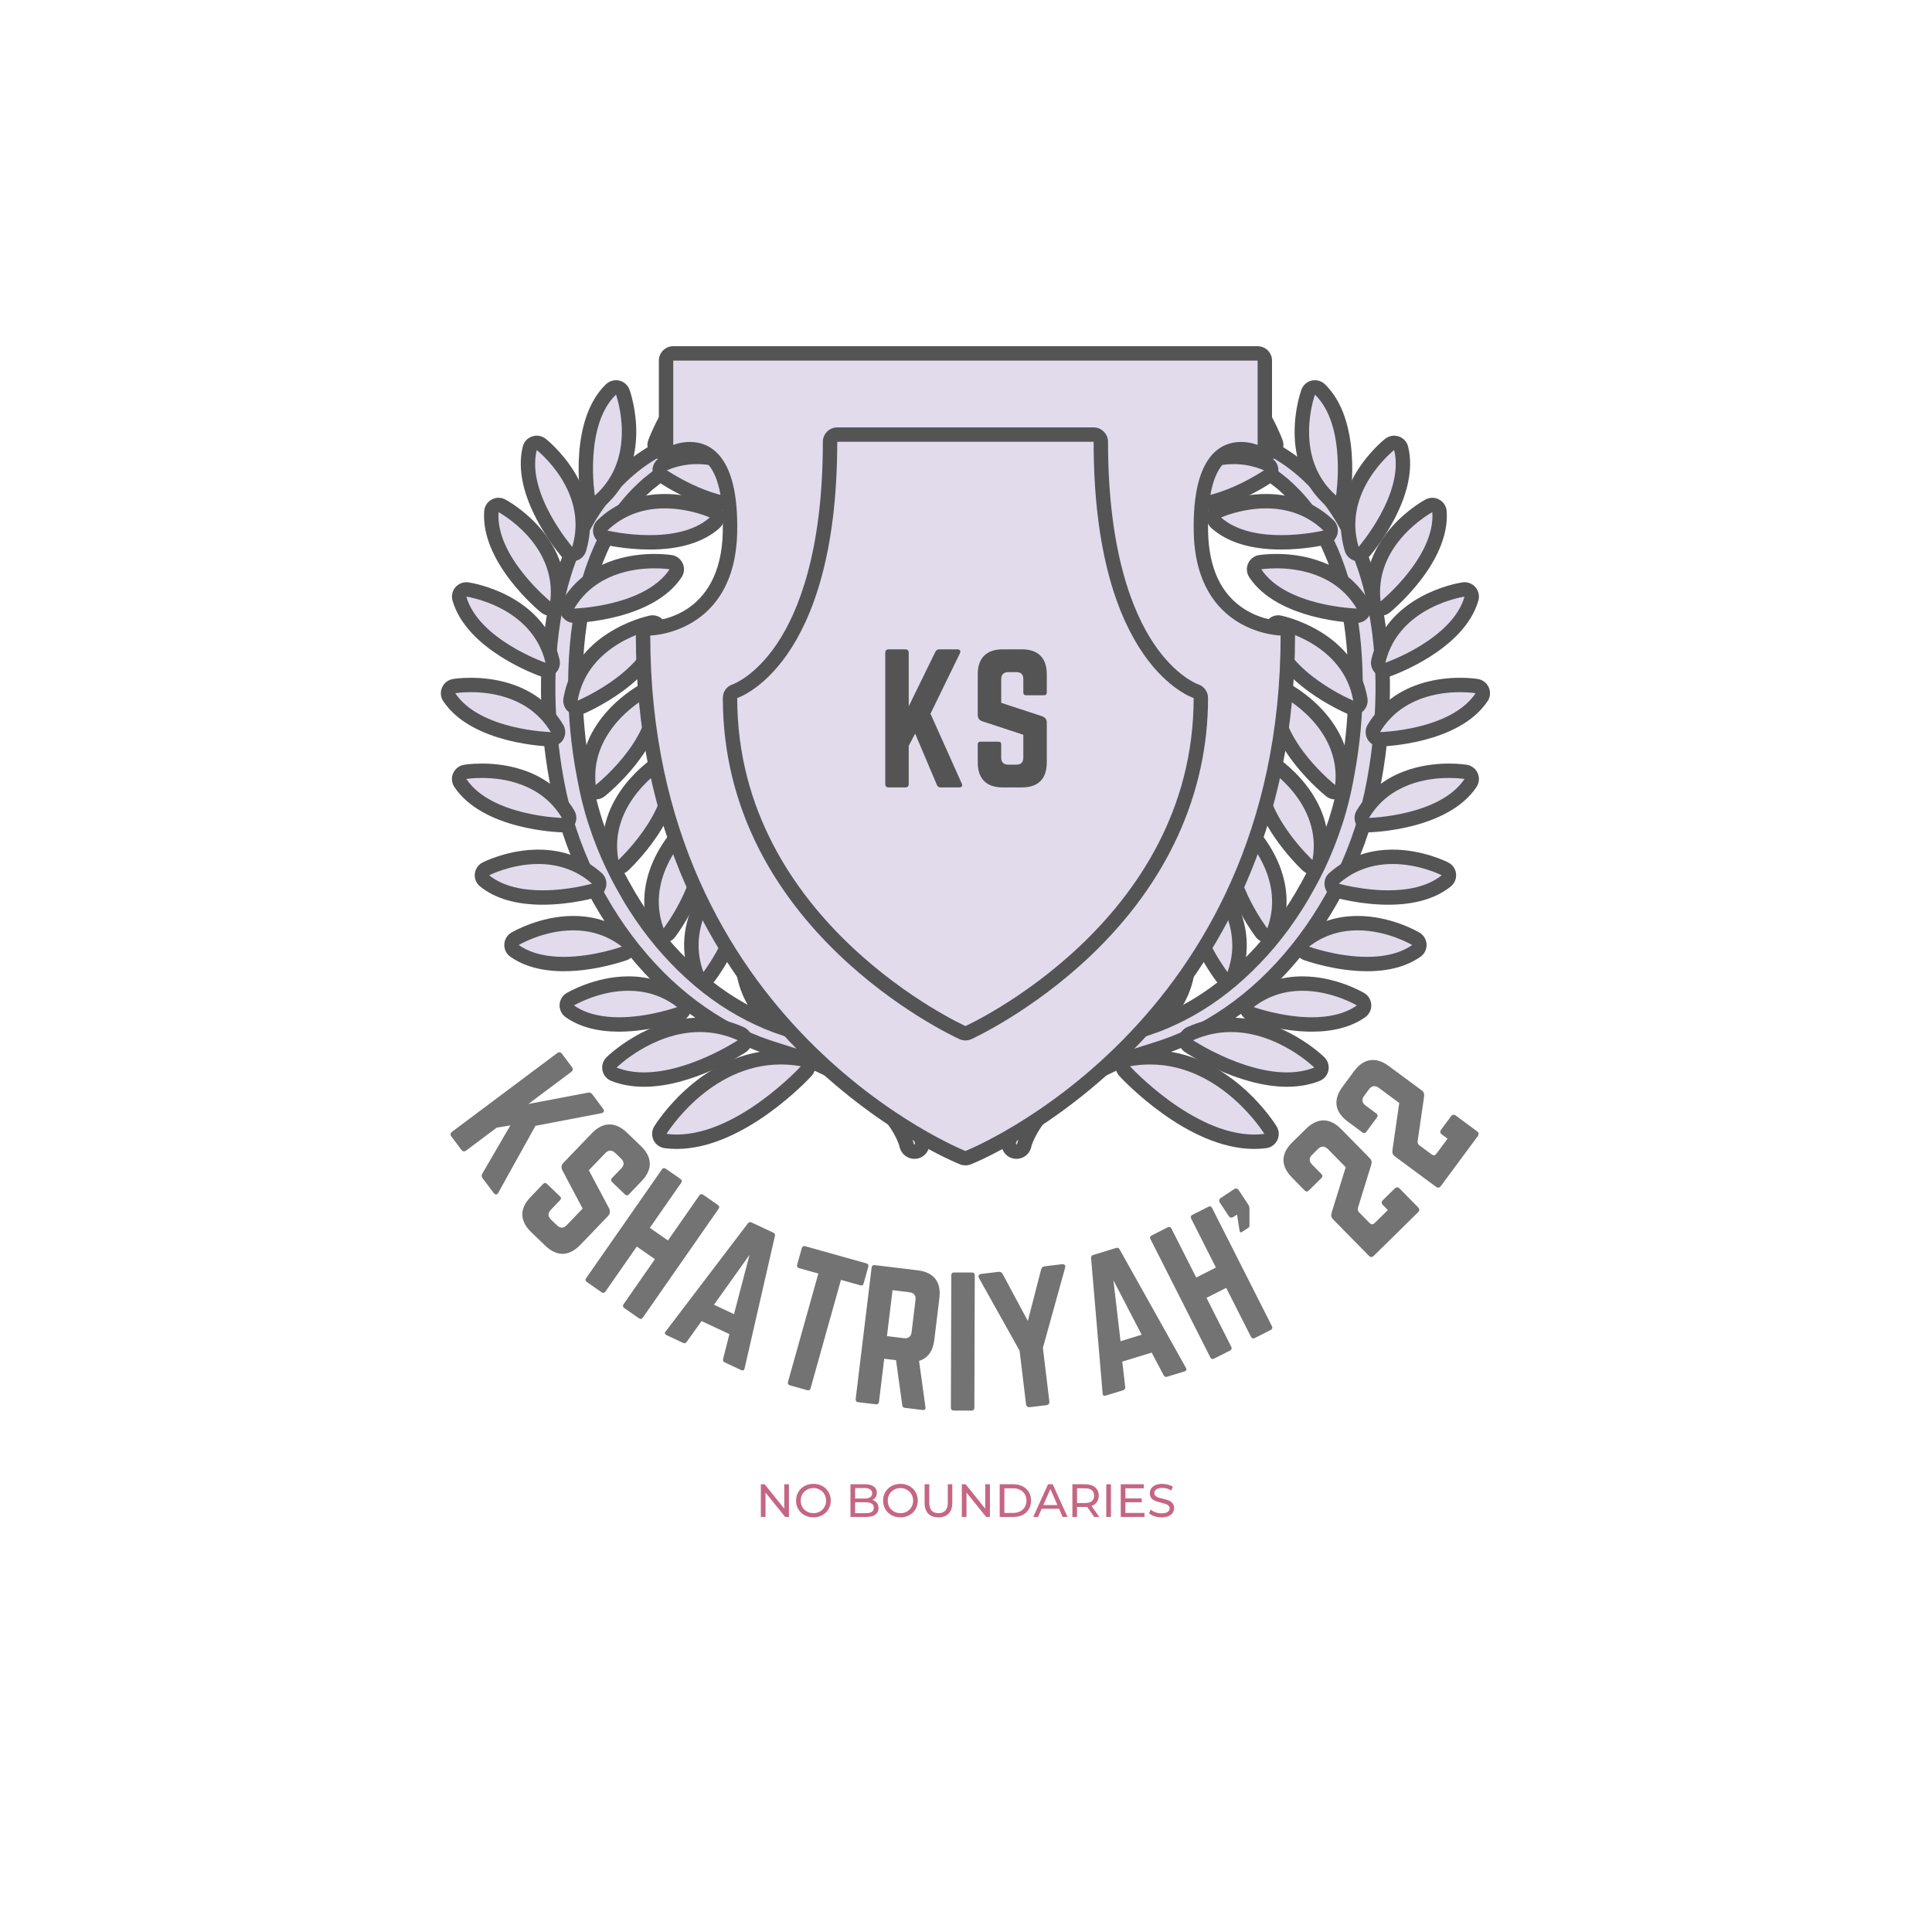 <svg xmlns="http://www.w3.org/2000/svg" xmlns:xlink="http://www.w3.org/1999/xlink" width="500" zoomAndPan="magnify" viewBox="0 0 375 375" height="500" preserveAspectRatio="xMidYMid meet" version="1.0"><defs><g/><clipPath id="aef78d36d9"><path d="M 265 131 L 289.344 131 L 289.344 145 L 265 145 Z M 265 131 " clip-rule="nonzero"/></clipPath><clipPath id="72ac6d5946"><path d="M 85.344 131 L 110 131 L 110 145 L 85.344 145 Z M 85.344 131 " clip-rule="nonzero"/></clipPath><clipPath id="b6e7e59872"><path d="M 123 67.199 L 252 67.199 L 252 226.199 L 123 226.199 Z M 123 67.199 " clip-rule="nonzero"/></clipPath></defs><path fill="#e1dbec" d="M 197.305 223.539 C 197.227 223.539 197.125 223.527 197.051 223.52 C 197.016 223.512 196.977 223.512 196.941 223.492 C 196.176 223.305 195.684 222.57 195.793 221.797 C 195.805 221.734 195.84 221.508 195.953 221.055 C 195.953 221.055 196.203 220.234 196.215 220.195 L 196.566 219.246 C 197.461 217.059 198.711 215.031 200.293 213.168 C 202.391 210.645 205.203 208.207 208.426 206.113 C 208.742 205.918 209.023 205.75 209.301 205.57 C 209.898 205.199 210.512 204.816 211.156 204.453 L 214.109 202.91 C 214.871 202.566 215.582 202.266 216.309 201.949 L 217.387 201.496 C 217.844 201.281 218.34 201.113 218.812 200.953 L 224.355 199.008 L 225.996 198.355 L 227.652 197.613 C 229.973 196.523 232.199 195.266 234.238 193.898 C 238.582 191.004 242.672 187.297 246.398 182.867 C 248.23 180.668 249.965 178.297 251.539 175.82 C 252.258 174.703 252.973 173.484 253.812 171.977 C 254.047 171.566 254.258 171.164 254.465 170.766 C 254.605 170.496 254.746 170.234 254.895 169.965 L 255.891 167.953 C 257.184 165.207 258.312 162.367 259.227 159.52 C 259.652 158.227 260.062 156.793 260.473 155.125 C 260.527 154.883 260.594 154.605 260.66 154.316 C 260.77 153.859 260.883 153.395 260.977 152.93 C 261.145 152.129 261.293 151.355 261.422 150.609 C 262.59 144.551 263.156 138.359 263.109 132.215 C 263.062 128.922 262.887 125.969 262.57 123.203 C 262.215 120.215 261.684 117.332 260.984 114.641 C 259.477 108.852 257.27 103.898 254.426 99.934 C 253.02 97.941 251.371 96.098 249.52 94.422 L 249.09 94.031 L 247.469 92.727 L 246.789 92.27 C 246.043 91.73 245.234 91.266 244.441 90.801 L 243.871 90.473 C 242 89.488 239.988 88.602 237.938 87.859 C 237.555 87.699 237.211 87.598 236.867 87.484 L 235.992 87.195 C 235.664 87.086 235.34 86.984 235.023 86.879 C 234.707 86.797 234.332 86.695 233.969 86.594 C 233.383 86.434 232.816 86.266 232.246 86.145 C 229.004 85.371 225.742 84.898 222.539 84.719 C 221.617 84.664 220.676 84.637 219.746 84.637 C 218.328 84.637 217.172 84.691 216.195 84.75 L 213.969 84.992 C 213.922 85 213.848 85 213.801 85 C 213.008 85 212.355 84.414 212.273 83.633 C 212.18 82.867 212.719 82.125 213.504 81.973 L 215.852 81.602 L 216.223 81.555 C 217.566 81.414 219.41 81.23 221.699 81.23 C 222.02 81.23 222.336 81.23 222.66 81.238 C 226.078 81.285 229.574 81.656 233.027 82.336 C 237.527 83.203 241.859 84.656 245.895 86.629 C 248.383 87.906 250.598 89.367 252.5 90.977 C 254.605 92.754 256.531 94.82 258.246 97.121 C 261.602 101.609 264.164 107.062 265.875 113.328 C 267.441 119.062 268.281 125.391 268.383 132.141 C 268.457 138.668 267.898 145.211 266.707 151.598 C 265.578 157.938 263.539 164.211 260.641 170.242 C 257.828 176.062 254.336 181.414 250.246 186.152 C 246.23 190.824 241.711 194.766 236.82 197.883 C 234.453 199.391 231.984 200.703 229.488 201.793 L 227.664 202.547 L 225.809 203.215 L 220.191 205.004 C 219.762 205.145 219.352 205.273 218.988 205.434 L 215.852 206.672 L 213 208.02 C 212.441 208.301 211.883 208.625 211.324 208.941 C 211.016 209.109 210.719 209.277 210.418 209.445 C 207.477 211.203 204.867 213.289 202.91 215.469 C 201.059 217.523 200.023 219.32 199.484 220.484 C 198.941 221.641 198.805 222.309 198.805 222.309 C 198.652 223.027 198.031 223.539 197.305 223.539 " fill-opacity="1" fill-rule="nonzero"/><path fill="#545454" d="M 221.699 79.832 C 219.336 79.832 217.453 80.027 216.074 80.168 L 215.777 80.207 C 215.73 80.207 215.672 80.215 215.629 80.223 L 213.336 80.586 C 213.297 80.598 213.27 80.598 213.242 80.605 C 211.75 80.895 210.719 82.289 210.887 83.789 C 211.055 85.277 212.301 86.395 213.801 86.395 C 213.895 86.395 213.996 86.387 214.09 86.379 L 214.156 86.379 L 216.344 86.145 C 217.285 86.09 218.402 86.035 219.746 86.035 C 220.648 86.035 221.562 86.062 222.457 86.109 C 225.586 86.285 228.754 86.75 231.891 87.496 C 231.91 87.496 231.93 87.504 231.949 87.504 C 232.461 87.625 233.012 87.773 233.598 87.941 C 233.941 88.043 234.305 88.137 234.668 88.23 C 234.957 88.324 235.254 88.418 235.543 88.52 L 236.039 88.688 L 236.438 88.809 C 236.773 88.918 237.102 89.02 237.379 89.133 C 237.406 89.141 237.434 89.16 237.465 89.172 C 239.43 89.887 241.367 90.742 243.23 91.711 L 243.742 92.008 C 244.535 92.477 245.277 92.902 245.922 93.367 C 245.949 93.398 245.977 93.414 246.008 93.434 C 246.219 93.574 246.426 93.715 246.641 93.863 C 246.855 94.031 247.066 94.207 247.293 94.375 C 247.469 94.523 247.625 94.645 247.785 94.766 L 248.055 94.988 L 248.188 95.09 L 248.215 95.117 L 248.551 95.434 C 250.367 97.066 251.941 98.832 253.281 100.723 C 256.031 104.578 258.164 109.371 259.637 114.992 C 260.316 117.617 260.836 120.441 261.18 123.371 C 261.488 126.082 261.664 128.984 261.711 132.234 C 261.758 138.277 261.211 144.375 260.062 150.332 C 259.941 150.992 259.801 151.711 259.605 152.621 C 259.516 153.105 259.41 153.551 259.309 154 C 259.242 154.27 259.18 154.547 259.113 154.82 C 258.703 156.438 258.312 157.836 257.902 159.082 C 257 161.883 255.898 164.668 254.613 167.367 C 254.426 167.75 254.23 168.16 254.027 168.566 L 253.637 169.34 C 253.496 169.602 253.367 169.863 253.227 170.113 C 253.02 170.504 252.824 170.887 252.609 171.258 C 251.762 172.785 251.062 173.977 250.375 175.047 C 248.82 177.496 247.125 179.824 245.324 181.973 C 241.684 186.293 237.688 189.914 233.469 192.734 C 231.484 194.066 229.332 195.285 227.059 196.348 C 226.508 196.598 225.957 196.84 225.426 197.082 C 225.129 197.195 224.84 197.305 224.562 197.418 L 223.844 197.707 L 223.527 197.809 C 222.473 198.18 221.43 198.551 220.414 198.906 C 219.828 199.109 219.25 199.316 218.672 199.52 L 218.355 199.633 C 217.855 199.801 217.34 199.988 216.809 200.227 C 216.457 200.379 216.113 200.516 215.766 200.664 C 215.051 200.973 214.312 201.281 213.598 201.617 C 213.551 201.633 213.512 201.652 213.465 201.68 L 212.719 202.062 C 211.984 202.445 211.258 202.824 210.551 203.199 C 210.523 203.207 210.492 203.227 210.465 203.246 C 209.785 203.625 209.172 204.008 208.566 204.391 C 208.285 204.559 208.008 204.734 207.738 204.891 C 207.707 204.91 207.68 204.93 207.66 204.938 C 204.328 207.109 201.402 209.648 199.203 212.285 C 197.555 214.238 196.23 216.391 195.289 218.66 C 195.273 218.699 195.262 218.734 195.254 218.773 L 194.898 219.723 C 194.879 219.777 194.863 219.832 194.844 219.898 C 194.758 220.168 194.695 220.402 194.637 220.578 C 194.621 220.625 194.609 220.672 194.602 220.719 C 194.473 221.23 194.426 221.492 194.426 221.492 C 194.426 221.508 194.414 221.547 194.414 221.555 L 194.414 221.602 C 194.199 223.09 195.141 224.48 196.594 224.852 C 196.668 224.871 196.742 224.887 196.82 224.898 C 196.969 224.918 197.145 224.934 197.305 224.934 C 198.691 224.934 199.895 223.949 200.172 222.59 C 200.172 222.59 200.301 222.031 200.75 221.062 C 201.254 220 202.203 218.324 203.945 216.406 C 205.25 214.965 207.539 212.797 211.137 210.645 C 211.426 210.488 211.715 210.32 212.012 210.152 C 212.543 209.855 213.094 209.547 213.633 209.258 L 214.91 208.664 C 215.402 208.422 215.906 208.188 216.41 207.945 L 217.984 207.332 L 219.465 206.734 C 219.484 206.734 219.512 206.727 219.531 206.719 C 219.836 206.586 220.219 206.465 220.621 206.336 L 220.957 206.234 L 222.215 205.824 L 222.652 205.684 C 223.414 205.441 224.207 205.191 225.008 204.938 L 226.172 204.566 C 226.211 204.559 226.246 204.539 226.285 204.527 C 226.871 204.316 227.477 204.09 228.074 203.879 C 228.121 203.867 228.156 203.852 228.195 203.832 L 229.031 203.496 L 230 203.094 C 230.012 203.086 230.031 203.078 230.047 203.078 C 232.609 201.949 235.145 200.602 237.566 199.055 C 242.578 195.871 247.199 191.84 251.309 187.055 C 255.473 182.234 259.031 176.777 261.891 170.848 C 264.852 164.695 266.93 158.301 268.086 151.832 C 269.297 145.379 269.855 138.742 269.781 132.133 C 269.676 125.262 268.82 118.812 267.219 112.957 C 265.465 106.523 262.82 100.91 259.363 96.281 C 257.594 93.91 255.594 91.758 253.402 89.914 C 251.41 88.23 249.117 86.711 246.555 85.398 C 246.547 85.391 246.527 85.383 246.508 85.383 C 242.363 83.344 237.918 81.863 233.281 80.969 C 229.758 80.27 226.184 79.898 222.668 79.844 C 222.352 79.832 222.027 79.832 221.699 79.832 Z M 221.699 82.625 C 222 82.625 222.305 82.625 222.625 82.637 C 225.445 82.672 228.883 82.953 232.758 83.707 C 236.625 84.449 240.918 85.746 245.277 87.887 C 247.441 88.992 249.602 90.352 251.594 92.047 C 253.598 93.73 255.473 95.723 257.129 97.949 C 260.465 102.418 262.934 107.855 264.527 113.691 C 266.129 119.547 266.891 125.812 266.984 132.16 C 267.059 138.527 266.52 144.996 265.336 151.348 C 264.199 157.715 262.133 163.902 259.383 169.637 C 256.605 175.363 253.141 180.652 249.184 185.242 C 245.234 189.84 240.762 193.723 236.066 196.699 C 233.727 198.199 231.324 199.465 228.93 200.516 C 228.324 200.758 227.719 201.012 227.121 201.254 C 226.527 201.465 225.922 201.691 225.324 201.902 C 224.133 202.285 222.949 202.656 221.805 203.031 C 221.227 203.207 220.656 203.395 220.098 203.57 C 219.539 203.758 218.973 203.914 218.441 204.137 C 217.371 204.566 216.316 204.977 215.293 205.387 C 214.305 205.852 213.336 206.309 212.395 206.754 C 211.473 207.23 210.605 207.75 209.75 208.227 C 206.387 210.227 203.75 212.453 201.867 214.535 C 199.984 216.621 198.848 218.531 198.215 219.891 C 197.582 221.258 197.434 222.039 197.434 222.039 C 197.414 222.094 197.367 222.141 197.305 222.141 L 197.285 222.141 C 197.211 222.125 197.172 222.059 197.184 221.992 L 197.184 221.973 C 197.184 221.973 197.211 221.777 197.312 221.387 C 197.367 221.203 197.441 220.969 197.527 220.68 C 197.629 220.41 197.742 220.094 197.879 219.73 C 198.457 218.316 199.492 216.27 201.355 214.07 C 203.199 211.855 205.809 209.48 209.18 207.285 C 210.039 206.762 210.914 206.195 211.836 205.676 C 212.785 205.18 213.766 204.68 214.762 204.156 C 215.777 203.684 216.848 203.246 217.938 202.777 C 218.477 202.535 219.035 202.352 219.613 202.145 C 220.184 201.949 220.75 201.746 221.336 201.539 C 222.473 201.141 223.641 200.73 224.82 200.32 C 225.379 200.098 225.941 199.875 226.508 199.652 C 227.078 199.398 227.645 199.148 228.223 198.887 C 230.504 197.816 232.797 196.551 235.012 195.062 C 239.477 192.082 243.695 188.238 247.469 183.762 C 249.352 181.516 251.109 179.105 252.723 176.566 C 253.543 175.297 254.297 173.984 255.031 172.645 C 255.414 171.984 255.75 171.297 256.121 170.625 C 256.457 169.938 256.805 169.258 257.148 168.566 C 258.461 165.785 259.605 162.898 260.559 159.949 C 261.043 158.469 261.461 156.969 261.832 155.461 C 262 154.707 262.195 153.953 262.348 153.188 C 262.512 152.398 262.672 151.617 262.801 150.863 C 263.984 144.699 264.555 138.379 264.508 132.195 C 264.469 129.105 264.301 126.043 263.957 123.047 C 263.602 120.047 263.074 117.117 262.336 114.285 C 260.863 108.656 258.637 103.422 255.562 99.113 C 254.035 96.953 252.305 95.043 250.457 93.387 L 250.113 93.07 L 250.031 92.988 C 250.059 93.016 250.066 93.016 250.066 93.016 L 250.031 92.988 L 249.984 92.949 L 249.797 92.801 C 249.547 92.598 249.293 92.402 249.043 92.195 C 248.793 92 248.539 91.797 248.289 91.602 C 248.047 91.441 247.805 91.273 247.57 91.117 C 246.641 90.438 245.578 89.859 244.582 89.273 C 242.512 88.184 240.445 87.281 238.422 86.547 C 237.918 86.34 237.406 86.191 236.906 86.031 C 236.41 85.867 235.918 85.699 235.422 85.551 C 234.445 85.289 233.484 84.98 232.543 84.777 C 228.773 83.883 225.398 83.473 222.613 83.324 C 221.578 83.258 220.621 83.242 219.746 83.242 C 218.281 83.242 217.062 83.305 216.121 83.352 C 214.621 83.52 213.82 83.602 213.82 83.602 L 213.801 83.602 C 213.727 83.602 213.672 83.559 213.66 83.492 C 213.66 83.418 213.707 83.363 213.773 83.344 C 213.773 83.344 214.574 83.223 216.074 82.98 C 217.406 82.84 219.309 82.625 221.699 82.625 " fill-opacity="1" fill-rule="nonzero"/><path fill="#e1dbec" d="M 209.508 205.441 C 209.254 205.441 209.012 205.375 208.797 205.246 C 208.359 204.996 208.09 204.52 208.109 204.008 C 208.129 203.262 208.668 185.828 218.293 179.414 C 218.523 179.254 218.793 179.18 219.074 179.18 C 219.262 179.18 219.445 179.219 219.625 179.293 C 220.062 179.477 220.367 179.879 220.453 180.344 C 220.566 181.031 223.184 197.453 210.223 205.238 C 210 205.367 209.758 205.441 209.508 205.441 " fill-opacity="1" fill-rule="nonzero"/><path fill="#545454" d="M 219.074 177.785 C 218.523 177.785 217.984 177.941 217.52 178.25 C 207.297 185.062 206.73 203.207 206.711 203.969 C 206.684 204.984 207.215 205.945 208.102 206.457 C 208.527 206.707 209.012 206.836 209.508 206.836 C 210 206.836 210.504 206.699 210.941 206.438 C 224.711 198.16 221.953 180.848 221.82 180.109 C 221.664 179.18 221.051 178.391 220.184 178.008 C 219.82 177.859 219.445 177.785 219.074 177.785 Z M 219.074 180.578 C 219.074 180.578 221.793 196.652 209.508 204.047 C 209.508 204.047 209.934 186.656 219.074 180.578 " fill-opacity="1" fill-rule="nonzero"/><path fill="#e1dbec" d="M 224.832 198.133 C 224.699 198.133 224.57 198.113 224.441 198.078 C 223.945 197.938 223.574 197.539 223.461 197.043 C 223.34 196.457 220.398 182.848 226.648 175.977 C 226.918 175.691 227.289 175.523 227.684 175.523 C 227.758 175.523 227.84 175.531 227.906 175.539 C 228.379 175.613 228.773 175.93 228.969 176.359 C 229.191 176.883 234.398 189.141 225.82 197.723 C 225.547 197.996 225.195 198.133 224.832 198.133 " fill-opacity="1" fill-rule="nonzero"/><path fill="#545454" d="M 227.684 174.125 C 226.91 174.125 226.152 174.453 225.613 175.039 C 218.879 182.43 221.961 196.738 222.102 197.344 C 222.324 198.34 223.07 199.141 224.047 199.418 C 224.309 199.492 224.57 199.531 224.832 199.531 C 225.559 199.531 226.273 199.242 226.805 198.711 C 236.059 189.469 230.484 176.359 230.242 175.801 C 229.863 174.934 229.07 174.32 228.137 174.164 C 227.988 174.137 227.832 174.125 227.684 174.125 Z M 227.684 176.918 C 227.684 176.918 232.844 188.73 224.832 196.738 C 224.832 196.738 221.84 183.332 227.684 176.918 " fill-opacity="1" fill-rule="nonzero"/><path fill="#e1dbec" d="M 238.254 190.082 C 237.816 190.082 237.406 189.875 237.137 189.531 C 236.785 189.059 228.398 177.914 231.211 169.07 C 231.352 168.613 231.715 168.27 232.172 168.148 C 232.293 168.113 232.422 168.094 232.543 168.094 C 232.879 168.094 233.215 168.215 233.477 168.445 C 233.895 168.828 243.762 177.785 239.559 189.16 C 239.383 189.645 238.965 189.988 238.461 190.062 C 238.387 190.07 238.32 190.082 238.254 190.082 " fill-opacity="1" fill-rule="nonzero"/><path fill="#545454" d="M 232.543 166.695 C 232.293 166.695 232.051 166.734 231.801 166.801 C 230.887 167.051 230.168 167.75 229.879 168.652 C 226.852 178.176 235.648 189.875 236.027 190.379 C 236.559 191.078 237.391 191.477 238.254 191.477 C 238.387 191.477 238.527 191.469 238.664 191.441 C 239.672 191.293 240.52 190.602 240.871 189.645 C 245.402 177.383 234.855 167.805 234.398 167.406 C 233.887 166.949 233.227 166.695 232.543 166.695 Z M 232.543 169.488 C 232.543 169.488 242.168 178.062 238.254 188.684 C 238.254 188.684 229.918 177.746 232.543 169.488 " fill-opacity="1" fill-rule="nonzero"/><path fill="#e1dbec" d="M 245.977 181.602 C 245.551 181.602 245.141 181.395 244.871 181.051 C 244.508 180.578 236.133 169.434 238.945 160.59 C 239.086 160.133 239.449 159.789 239.902 159.66 C 240.023 159.633 240.145 159.613 240.277 159.613 C 240.613 159.613 240.949 159.734 241.199 159.965 C 241.629 160.34 251.492 169.305 247.293 180.688 C 247.113 181.164 246.688 181.508 246.184 181.582 C 246.117 181.59 246.043 181.602 245.977 181.602 " fill-opacity="1" fill-rule="nonzero"/><path fill="#545454" d="M 240.277 158.215 C 240.023 158.215 239.781 158.254 239.531 158.32 C 238.617 158.57 237.891 159.258 237.613 160.16 C 234.586 169.695 243.379 181.395 243.762 181.891 C 244.293 182.598 245.113 182.996 245.977 182.996 C 246.117 182.996 246.258 182.977 246.398 182.961 C 247.402 182.812 248.25 182.121 248.598 181.164 C 253.133 168.902 242.586 159.324 242.129 158.922 C 241.609 158.457 240.949 158.215 240.277 158.215 Z M 240.277 161.008 C 240.277 161.008 249.898 169.574 245.977 180.203 C 245.977 180.203 237.648 169.266 240.277 161.008 " fill-opacity="1" fill-rule="nonzero"/><path fill="#e1dbec" d="M 254.754 168.324 C 254.41 168.324 254.074 168.195 253.805 167.953 C 253.375 167.555 243.203 158.02 244.449 148.824 C 244.508 148.348 244.805 147.938 245.234 147.742 C 245.418 147.648 245.625 147.605 245.828 147.605 C 246.09 147.605 246.34 147.68 246.566 147.816 C 247.051 148.117 258.312 155.246 256.133 167.18 C 256.039 167.684 255.684 168.094 255.199 168.25 C 255.051 168.297 254.902 168.324 254.754 168.324 " fill-opacity="1" fill-rule="nonzero"/><path fill="#545454" d="M 245.828 146.207 C 245.418 146.207 245.02 146.301 244.637 146.477 C 243.781 146.887 243.191 147.688 243.062 148.629 C 241.719 158.543 252.406 168.551 252.863 168.977 C 253.383 169.461 254.062 169.723 254.754 169.723 C 255.051 169.723 255.352 169.676 255.637 169.582 C 256.605 169.258 257.324 168.43 257.512 167.434 C 259.859 154.566 247.812 146.953 247.301 146.625 C 246.855 146.355 246.34 146.207 245.828 146.207 Z M 245.828 149 C 245.828 149 256.793 155.797 254.754 166.93 C 254.754 166.93 244.672 157.594 245.828 149 " fill-opacity="1" fill-rule="nonzero"/><path fill="#e1dbec" d="M 259.16 153.777 C 258.844 153.777 258.535 153.672 258.285 153.477 C 257.828 153.105 246.977 144.355 247.523 135.082 C 247.551 134.609 247.824 134.188 248.234 133.957 C 248.445 133.836 248.68 133.77 248.922 133.77 C 249.145 133.77 249.367 133.828 249.566 133.93 C 250.066 134.188 261.832 140.465 260.547 152.527 C 260.492 153.039 260.164 153.477 259.691 153.672 C 259.523 153.738 259.336 153.777 259.16 153.777 " fill-opacity="1" fill-rule="nonzero"/><path fill="#545454" d="M 248.922 132.375 C 248.445 132.375 247.973 132.496 247.543 132.738 C 246.723 133.203 246.191 134.059 246.137 135 C 245.539 144.988 256.934 154.176 257.418 154.566 C 257.922 154.969 258.535 155.172 259.16 155.172 C 259.523 155.172 259.887 155.098 260.23 154.957 C 261.172 154.566 261.824 153.691 261.938 152.676 C 263.324 139.672 250.746 132.969 250.215 132.691 C 249.809 132.477 249.367 132.375 248.922 132.375 Z M 248.922 135.168 C 248.922 135.168 260.363 141.125 259.16 152.379 C 259.16 152.379 248.398 143.816 248.922 135.168 " fill-opacity="1" fill-rule="nonzero"/><path fill="#e1dbec" d="M 262.664 137.391 C 262.477 137.391 262.301 137.355 262.121 137.281 C 261.574 137.055 248.754 131.594 246.762 122.523 C 246.656 122.059 246.797 121.574 247.133 121.242 C 247.395 120.969 247.746 120.82 248.121 120.82 C 248.215 120.82 248.316 120.84 248.41 120.859 C 248.961 120.969 261.992 123.801 264.043 135.762 C 264.125 136.266 263.93 136.77 263.539 137.094 C 263.277 137.289 262.969 137.391 262.664 137.391 " fill-opacity="1" fill-rule="nonzero"/><path fill="#545454" d="M 248.121 119.426 C 247.383 119.426 246.668 119.723 246.137 120.262 C 245.465 120.934 245.188 121.902 245.391 122.824 C 247.543 132.59 261.016 138.332 261.582 138.574 C 261.926 138.715 262.301 138.789 262.664 138.789 C 263.285 138.789 263.902 138.582 264.406 138.184 C 265.195 137.551 265.586 136.535 265.422 135.52 C 263.203 122.637 249.285 119.609 248.688 119.492 C 248.504 119.453 248.309 119.426 248.121 119.426 Z M 248.121 122.219 C 248.121 122.219 260.742 124.832 262.664 135.996 C 262.664 135.996 249.984 130.688 248.121 122.219 " fill-opacity="1" fill-rule="nonzero"/><path fill="#e1dbec" d="M 263.297 119.52 C 262.711 119.5 248.773 119.016 243.648 111.27 C 243.387 110.879 243.34 110.375 243.527 109.938 C 243.723 109.512 244.113 109.203 244.582 109.121 C 244.637 109.121 245.875 108.914 247.746 108.914 C 252.125 108.914 260.129 110.023 264.535 117.414 C 264.797 117.852 264.797 118.391 264.543 118.828 C 264.285 119.258 263.828 119.52 263.332 119.52 L 263.297 119.52 " fill-opacity="1" fill-rule="nonzero"/><path fill="#545454" d="M 247.746 107.52 C 245.801 107.52 244.496 107.723 244.355 107.742 C 243.426 107.898 242.625 108.516 242.25 109.391 C 241.871 110.254 241.961 111.25 242.477 112.043 C 248 120.383 262.633 120.895 263.258 120.914 L 263.332 120.914 C 264.332 120.914 265.242 120.395 265.746 119.535 C 266.27 118.66 266.258 117.574 265.738 116.699 C 260.977 108.711 252.426 107.52 247.746 107.52 Z M 247.746 110.312 C 251.855 110.312 259.281 111.336 263.332 118.121 C 263.332 118.121 249.594 117.73 244.812 110.496 C 244.812 110.496 245.969 110.312 247.746 110.312 " fill-opacity="1" fill-rule="nonzero"/><path fill="#e1dbec" d="M 248.688 105.266 C 243.164 105.266 238.926 104 236.086 101.496 C 235.73 101.18 235.555 100.715 235.629 100.25 C 235.691 99.773 236 99.375 236.43 99.176 C 236.605 99.094 240.648 97.277 245.754 97.277 C 250.562 97.277 254.633 98.859 257.855 101.98 C 258.219 102.332 258.367 102.855 258.227 103.348 C 258.098 103.84 257.695 104.215 257.203 104.336 C 257.055 104.371 253.273 105.266 248.688 105.266 " fill-opacity="1" fill-rule="nonzero"/><path fill="#545454" d="M 245.754 95.883 C 240.352 95.883 236.027 97.828 235.852 97.902 C 234.996 98.301 234.391 99.102 234.238 100.035 C 234.109 100.973 234.453 101.914 235.164 102.539 C 238.266 105.273 242.812 106.664 248.688 106.664 C 253.441 106.664 257.371 105.73 257.531 105.695 C 258.527 105.461 259.309 104.699 259.578 103.719 C 259.848 102.734 259.559 101.684 258.824 100.973 C 255.387 97.641 250.859 95.883 245.754 95.883 Z M 245.754 98.676 C 249.332 98.676 253.422 99.645 256.887 102.977 C 256.887 102.977 253.16 103.871 248.688 103.871 C 244.684 103.871 240.082 103.152 237.008 100.445 C 237.008 100.445 240.902 98.676 245.754 98.676 " fill-opacity="1" fill-rule="nonzero"/><path fill="#e1dbec" d="M 230.02 98.152 C 228.352 98.152 226.797 97.895 225.398 97.371 C 224.953 97.215 224.625 96.832 224.523 96.367 C 224.422 95.91 224.551 95.426 224.887 95.09 C 225.137 94.832 231.258 88.688 239.496 88.688 C 241.684 88.688 243.824 89.125 245.887 90 C 246.352 90.195 246.676 90.633 246.734 91.145 C 246.777 91.648 246.555 92.141 246.129 92.43 C 245.793 92.66 237.734 98.152 230.02 98.152 " fill-opacity="1" fill-rule="nonzero"/><path fill="#545454" d="M 239.496 87.289 C 230.68 87.289 224.16 93.836 223.891 94.113 C 223.23 94.785 222.949 95.75 223.152 96.672 C 223.359 97.605 224.031 98.348 224.914 98.684 C 226.461 99.262 228.184 99.551 230.02 99.551 C 238.16 99.551 246.566 93.824 246.918 93.582 C 247.766 93.004 248.223 92.02 248.121 91.004 C 248.02 89.988 247.367 89.105 246.434 88.715 C 244.207 87.766 241.871 87.289 239.496 87.289 Z M 239.496 90.082 C 241.348 90.082 243.324 90.426 245.336 91.285 C 245.336 91.285 237.391 96.758 230.02 96.758 C 228.605 96.758 227.207 96.551 225.883 96.07 C 225.883 96.07 231.754 90.082 239.496 90.082 " fill-opacity="1" fill-rule="nonzero"/><path fill="#e1dbec" d="M 215.59 92.988 C 213.914 92.988 212.355 92.727 210.961 92.215 C 210.523 92.047 210.188 91.664 210.086 91.211 C 209.98 90.742 210.121 90.258 210.457 89.926 C 210.707 89.664 216.82 83.52 225.055 83.52 C 227.242 83.52 229.395 83.965 231.445 84.832 C 231.922 85.039 232.246 85.477 232.293 85.988 C 232.348 86.488 232.117 86.984 231.695 87.27 C 231.363 87.504 223.293 92.988 215.59 92.988 " fill-opacity="1" fill-rule="nonzero"/><path fill="#545454" d="M 225.055 82.125 C 216.242 82.125 209.723 88.668 209.449 88.945 C 208.789 89.625 208.512 90.586 208.723 91.516 C 208.93 92.438 209.59 93.191 210.477 93.52 C 212.031 94.094 213.746 94.383 215.59 94.383 C 223.73 94.383 232.133 88.668 232.488 88.426 C 233.328 87.848 233.785 86.852 233.68 85.848 C 233.578 84.832 232.938 83.949 231.996 83.559 C 229.77 82.609 227.43 82.125 225.055 82.125 Z M 225.055 84.918 C 226.918 84.918 228.883 85.27 230.906 86.125 C 230.906 86.125 222.949 91.59 215.59 91.59 C 214.164 91.59 212.766 91.387 211.453 90.902 C 211.453 90.902 217.312 84.918 225.055 84.918 " fill-opacity="1" fill-rule="nonzero"/><path fill="#e1dbec" d="M 226.918 82.301 C 217.203 82.301 211.109 73.613 210.855 73.242 C 210.586 72.852 210.531 72.348 210.719 71.922 C 210.895 71.484 211.285 71.168 211.75 71.082 C 212.461 70.953 213.195 70.887 213.949 70.887 C 222.426 70.887 230.969 79.152 231.324 79.508 C 231.688 79.859 231.828 80.391 231.688 80.887 C 231.559 81.379 231.156 81.75 230.664 81.863 C 229.414 82.16 228.156 82.301 226.918 82.301 " fill-opacity="1" fill-rule="nonzero"/><path fill="#545454" d="M 213.949 69.492 C 213.113 69.492 212.281 69.555 211.5 69.703 C 210.57 69.871 209.785 70.504 209.422 71.379 C 209.059 72.254 209.16 73.25 209.703 74.035 C 209.973 74.426 216.477 83.695 226.918 83.695 C 228.27 83.695 229.629 83.539 230.98 83.223 C 231.969 83 232.758 82.246 233.039 81.258 C 233.309 80.281 233.027 79.227 232.301 78.512 C 231.93 78.148 222.996 69.492 213.949 69.492 Z M 213.949 72.285 C 221.953 72.285 230.348 80.504 230.348 80.504 C 229.152 80.781 228.008 80.902 226.918 80.902 C 217.824 80.902 212.004 72.453 212.004 72.453 C 212.645 72.332 213.297 72.285 213.949 72.285 " fill-opacity="1" fill-rule="nonzero"/><path fill="#e1dbec" d="M 246.324 87.785 C 246.219 87.785 246.129 87.773 246.023 87.754 C 234.156 85.168 231.91 72.043 231.828 71.484 C 231.754 71.02 231.91 70.543 232.266 70.227 C 232.527 69.992 232.863 69.863 233.207 69.863 C 233.328 69.863 233.449 69.883 233.559 69.91 C 242.539 72.301 247.43 85.355 247.637 85.914 C 247.812 86.387 247.711 86.926 247.375 87.309 C 247.105 87.617 246.723 87.785 246.324 87.785 " fill-opacity="1" fill-rule="nonzero"/><path fill="#545454" d="M 233.207 68.469 C 232.527 68.469 231.848 68.719 231.332 69.191 C 230.625 69.824 230.289 70.766 230.449 71.707 C 230.543 72.301 232.945 86.332 245.727 89.113 C 245.93 89.16 246.129 89.18 246.324 89.18 C 247.125 89.18 247.898 88.844 248.43 88.223 C 249.098 87.457 249.293 86.379 248.949 85.43 C 248.734 84.84 243.594 71.137 233.922 68.559 C 233.691 68.496 233.449 68.469 233.207 68.469 Z M 233.207 71.258 C 241.582 73.492 246.324 86.387 246.324 86.387 C 235.254 83.984 233.207 71.258 233.207 71.258 " fill-opacity="1" fill-rule="nonzero"/><path fill="#e1dbec" d="M 259.328 97.586 C 258.992 97.586 258.668 97.465 258.406 97.23 C 249.293 89.219 253.719 76.648 253.914 76.117 C 254.074 75.672 254.457 75.336 254.91 75.234 C 255.016 75.207 255.117 75.199 255.23 75.199 C 255.582 75.199 255.938 75.336 256.199 75.59 C 262.875 82.039 260.801 95.816 260.707 96.402 C 260.621 96.906 260.277 97.324 259.801 97.504 C 259.645 97.559 259.484 97.586 259.328 97.586 " fill-opacity="1" fill-rule="nonzero"/><path fill="#545454" d="M 255.23 73.801 C 255.016 73.801 254.801 73.82 254.594 73.867 C 253.672 74.082 252.926 74.75 252.602 75.645 C 252.398 76.211 247.664 89.637 257.484 98.285 C 257.996 98.738 258.656 98.98 259.328 98.98 C 259.645 98.98 259.961 98.926 260.277 98.816 C 261.238 98.469 261.926 97.625 262.086 96.617 C 262.188 96.004 264.359 81.535 257.168 74.582 C 256.645 74.082 255.945 73.801 255.23 73.801 Z M 255.23 76.594 C 261.461 82.617 259.328 96.191 259.328 96.191 C 250.82 88.703 255.23 76.594 255.23 76.594 " fill-opacity="1" fill-rule="nonzero"/><path fill="#e1dbec" d="M 263.707 107.547 C 263.602 107.547 263.512 107.547 263.418 107.52 C 262.914 107.406 262.512 107.043 262.375 106.559 C 258.879 94.922 269.297 86.609 269.742 86.258 C 269.984 86.062 270.293 85.957 270.602 85.957 C 270.758 85.957 270.906 85.988 271.055 86.035 C 271.504 86.191 271.84 86.562 271.961 87.02 C 274.203 96.023 265.148 106.625 264.77 107.07 C 264.496 107.379 264.105 107.547 263.707 107.547 " fill-opacity="1" fill-rule="nonzero"/><path fill="#545454" d="M 270.602 84.562 C 269.984 84.562 269.379 84.766 268.875 85.156 C 268.402 85.531 257.277 94.43 261.023 106.961 C 261.32 107.93 262.121 108.672 263.117 108.887 C 263.316 108.926 263.512 108.941 263.707 108.941 C 264.508 108.941 265.281 108.598 265.82 107.984 C 266.23 107.508 275.734 96.387 273.312 86.676 C 273.086 85.762 272.406 85.02 271.504 84.719 C 271.215 84.617 270.906 84.562 270.602 84.562 Z M 270.602 87.355 C 272.703 95.762 263.707 106.148 263.707 106.148 C 260.453 95.305 270.602 87.355 270.602 87.355 " fill-opacity="1" fill-rule="nonzero"/><path fill="#e1dbec" d="M 267.973 118.133 C 267.797 118.133 267.617 118.102 267.449 118.027 C 266.977 117.844 266.648 117.406 266.586 116.902 C 265.168 104.848 276.859 98.453 277.355 98.18 C 277.559 98.07 277.793 98.016 278.016 98.016 C 278.246 98.016 278.48 98.078 278.695 98.191 C 279.105 98.414 279.375 98.844 279.414 99.316 C 280.066 108.57 269.312 117.453 268.859 117.816 C 268.605 118.027 268.289 118.133 267.973 118.133 " fill-opacity="1" fill-rule="nonzero"/><path fill="#545454" d="M 278.016 96.617 C 277.559 96.617 277.113 96.73 276.691 96.953 C 276.16 97.23 263.668 104.082 265.195 117.07 C 265.316 118.074 265.98 118.941 266.93 119.332 C 267.266 119.461 267.617 119.527 267.973 119.527 C 268.605 119.527 269.23 119.312 269.742 118.902 C 270.219 118.512 281.508 109.184 280.801 99.215 C 280.734 98.273 280.195 97.426 279.367 96.973 C 278.945 96.738 278.48 96.617 278.016 96.617 Z M 278.016 99.41 C 278.629 108.059 267.973 116.734 267.973 116.734 C 266.648 105.5 278.016 99.41 278.016 99.41 " fill-opacity="1" fill-rule="nonzero"/><path fill="#e1dbec" d="M 268.895 130.039 C 268.559 130.039 268.223 129.918 267.965 129.684 C 267.582 129.34 267.414 128.816 267.535 128.324 C 270.328 116.512 283.504 114.5 284.07 114.426 C 284.137 114.406 284.199 114.406 284.266 114.406 C 284.668 114.406 285.047 114.574 285.32 114.883 C 285.625 115.234 285.738 115.73 285.605 116.184 C 283.055 125.113 269.91 129.766 269.352 129.965 C 269.203 130.02 269.055 130.039 268.895 130.039 " fill-opacity="1" fill-rule="nonzero"/><path fill="#545454" d="M 284.266 113.012 L 284.164 113.012 C 284.043 113.012 283.922 113.031 283.801 113.047 C 282.57 113.234 269.109 115.59 266.176 128.008 C 265.941 128.996 266.27 130.039 267.023 130.719 C 267.543 131.191 268.215 131.434 268.895 131.434 C 269.203 131.434 269.508 131.387 269.809 131.285 C 270.395 131.082 284.078 126.23 286.91 116.707 C 287.016 116.418 287.062 116.121 287.062 115.805 C 287.062 114.27 285.82 113.02 284.293 113.012 Z M 284.266 115.805 C 281.883 124.137 268.895 128.641 268.895 128.641 C 271.504 117.629 284.266 115.805 284.266 115.805 " fill-opacity="1" fill-rule="nonzero"/><path fill="#e1dbec" d="M 267.859 143.5 C 267.367 143.5 266.91 143.238 266.66 142.809 C 266.398 142.371 266.406 141.824 266.668 141.387 C 271.086 134.051 279.039 132.953 283.398 132.953 C 285.32 132.953 286.594 133.164 286.652 133.176 C 287.117 133.25 287.508 133.566 287.703 133.992 C 287.891 134.43 287.844 134.934 287.582 135.324 C 282.43 143.051 268.496 143.488 267.898 143.5 L 267.859 143.5 " fill-opacity="1" fill-rule="nonzero"/><g clip-path="url(#aef78d36d9)"><path fill="#545454" d="M 283.398 131.555 C 278.75 131.555 270.246 132.738 265.465 140.668 C 264.945 141.535 264.938 142.633 265.449 143.508 C 265.949 144.375 266.875 144.895 267.859 144.895 L 267.934 144.895 C 268.559 144.875 283.195 144.422 288.738 136.098 C 289.27 135.316 289.363 134.309 288.98 133.445 C 288.605 132.578 287.816 131.957 286.883 131.797 C 286.734 131.77 285.395 131.555 283.398 131.555 Z M 283.398 134.348 C 285.215 134.348 286.418 134.551 286.418 134.551 C 281.609 141.766 267.859 142.102 267.859 142.102 C 271.914 135.383 279.262 134.348 283.398 134.348 " fill-opacity="1" fill-rule="nonzero"/></g><path fill="#e1dbec" d="M 265.719 160.152 C 265.215 160.152 264.758 159.891 264.508 159.453 C 264.254 159.016 264.254 158.477 264.516 158.039 C 268.934 150.695 276.887 149.605 281.238 149.605 C 283.168 149.605 284.441 149.82 284.5 149.82 C 284.965 149.902 285.355 150.211 285.543 150.648 C 285.73 151.074 285.691 151.578 285.43 151.98 C 280.277 159.707 266.344 160.145 265.746 160.152 L 265.719 160.152 " fill-opacity="1" fill-rule="nonzero"/><path fill="#545454" d="M 281.238 148.207 C 276.598 148.207 268.094 149.391 263.324 157.312 C 262.793 158.188 262.785 159.277 263.297 160.16 C 263.801 161.02 264.723 161.551 265.719 161.551 L 265.785 161.551 C 266.406 161.531 281.043 161.074 286.594 152.75 C 287.117 151.961 287.211 150.965 286.828 150.09 C 286.457 149.223 285.664 148.602 284.73 148.449 C 284.582 148.422 283.242 148.207 281.238 148.207 Z M 281.238 151 C 283.062 151 284.266 151.195 284.266 151.195 C 279.457 158.41 265.719 158.758 265.719 158.758 C 269.762 152.027 277.113 151 281.238 151 " fill-opacity="1" fill-rule="nonzero"/><path fill="#e1dbec" d="M 269.453 174.211 C 264.227 174.211 259.68 172.914 259.484 172.859 C 258.992 172.719 258.621 172.32 258.508 171.828 C 258.395 171.332 258.562 170.812 258.945 170.477 C 262.074 167.711 265.895 166.305 270.312 166.305 C 275.844 166.305 280.289 168.551 280.473 168.641 C 280.902 168.855 281.184 169.277 281.23 169.75 C 281.277 170.215 281.09 170.68 280.715 170.98 C 278.043 173.121 274.262 174.211 269.453 174.211 " fill-opacity="1" fill-rule="nonzero"/><path fill="#545454" d="M 270.312 164.91 C 265.551 164.91 261.414 166.438 258.023 169.434 C 257.258 170.105 256.914 171.148 257.148 172.133 C 257.371 173.129 258.117 173.922 259.094 174.199 C 259.301 174.266 264.031 175.605 269.453 175.605 C 274.586 175.605 278.668 174.414 281.594 172.066 C 282.328 171.473 282.719 170.543 282.617 169.602 C 282.523 168.66 281.957 167.832 281.109 167.406 C 280.914 167.301 276.172 164.91 270.312 164.91 Z M 270.312 167.703 C 275.566 167.703 279.84 169.891 279.84 169.891 C 277.027 172.152 273.086 172.812 269.453 172.812 C 264.367 172.812 259.867 171.52 259.867 171.52 C 263.184 168.598 266.949 167.703 270.312 167.703 " fill-opacity="1" fill-rule="nonzero"/><path fill="#e1dbec" d="M 265.363 187.121 C 259.395 187.121 253.832 185.137 253.598 185.055 C 253.125 184.879 252.777 184.457 252.695 183.957 C 252.609 183.453 252.816 182.949 253.215 182.633 C 256.188 180.344 259.652 179.18 263.527 179.18 C 269.66 179.18 274.613 182.094 274.82 182.223 C 275.23 182.465 275.48 182.895 275.5 183.371 C 275.52 183.844 275.293 184.293 274.914 184.562 C 272.492 186.254 269.285 187.121 265.363 187.121 " fill-opacity="1" fill-rule="nonzero"/><path fill="#545454" d="M 263.527 177.785 C 259.336 177.785 255.582 179.039 252.367 181.535 C 251.559 182.148 251.156 183.164 251.316 184.172 C 251.473 185.176 252.164 186.023 253.125 186.367 C 253.375 186.449 259.152 188.516 265.363 188.516 C 269.574 188.516 273.059 187.566 275.715 185.707 C 276.488 185.168 276.934 184.262 276.898 183.324 C 276.859 182.375 276.348 181.508 275.535 181.023 C 275.312 180.895 270.039 177.785 263.527 177.785 Z M 263.527 180.578 C 269.344 180.578 274.102 183.426 274.102 183.426 C 271.633 185.156 268.457 185.727 265.363 185.727 C 259.57 185.727 254.074 183.742 254.074 183.742 C 257.156 181.359 260.484 180.578 263.527 180.578 " fill-opacity="1" fill-rule="nonzero"/><path fill="#e1dbec" d="M 254.633 198.852 C 248.66 198.852 243.098 196.867 242.867 196.785 C 242.391 196.605 242.039 196.188 241.961 195.684 C 241.879 195.184 242.082 194.68 242.484 194.363 C 245.457 192.074 248.922 190.91 252.797 190.91 C 258.926 190.91 263.883 193.832 264.09 193.953 C 264.496 194.195 264.75 194.633 264.77 195.098 C 264.785 195.574 264.562 196.031 264.172 196.301 C 261.758 197.996 258.547 198.852 254.633 198.852 " fill-opacity="1" fill-rule="nonzero"/><path fill="#545454" d="M 252.797 189.512 C 248.605 189.512 244.852 190.781 241.629 193.254 C 240.828 193.891 240.418 194.895 240.586 195.898 C 240.734 196.914 241.434 197.754 242.391 198.098 C 242.633 198.191 248.418 200.246 254.633 200.246 C 258.844 200.246 262.328 199.309 264.98 197.445 C 265.754 196.895 266.203 195.992 266.164 195.051 C 266.129 194.102 265.617 193.246 264.805 192.754 C 264.582 192.621 259.309 189.512 252.797 189.512 Z M 252.797 192.305 C 258.609 192.305 263.371 195.156 263.371 195.156 C 260.902 196.887 257.727 197.453 254.633 197.453 C 248.84 197.453 243.34 195.473 243.34 195.473 C 246.426 193.09 249.75 192.305 252.797 192.305 " fill-opacity="1" fill-rule="nonzero"/><path fill="#e1dbec" d="M 249.789 209.547 C 240.707 209.539 231.203 203.336 230.801 203.078 C 230.383 202.797 230.141 202.305 230.188 201.801 C 230.227 201.289 230.543 200.844 231.008 200.637 C 233.543 199.504 236.207 198.926 238.934 198.926 C 248.551 198.926 255.789 205.918 256.086 206.215 C 256.422 206.551 256.57 207.023 256.477 207.488 C 256.383 207.953 256.059 208.336 255.621 208.512 C 253.879 209.191 251.914 209.547 249.789 209.547 " fill-opacity="1" fill-rule="nonzero"/><path fill="#545454" d="M 238.934 197.527 C 236.012 197.527 233.148 198.145 230.43 199.363 C 229.508 199.773 228.875 200.664 228.789 201.68 C 228.707 202.695 229.18 203.684 230.039 204.242 C 230.449 204.512 240.297 210.941 249.789 210.941 C 252.09 210.941 254.223 210.562 256.133 209.809 C 257.008 209.465 257.652 208.699 257.848 207.77 C 258.031 206.836 257.734 205.879 257.062 205.219 C 256.746 204.902 249.109 197.527 238.934 197.527 Z M 238.934 200.32 C 248.082 200.32 255.109 207.211 255.109 207.211 C 253.422 207.871 251.625 208.152 249.789 208.152 C 241.023 208.152 231.574 201.914 231.574 201.914 C 234.109 200.777 236.598 200.32 238.934 200.32 " fill-opacity="1" fill-rule="nonzero"/><path fill="#e1dbec" d="M 243.434 221.613 C 231.027 221.613 218.812 208.469 218.301 207.91 C 217.957 207.535 217.844 206.996 218.004 206.512 C 218.172 206.039 218.582 205.676 219.082 205.59 C 220.473 205.34 221.867 205.219 223.23 205.219 C 237.762 205.219 246.25 218.781 246.602 219.359 C 246.855 219.758 246.871 220.262 246.668 220.691 C 246.473 221.117 246.062 221.414 245.586 221.473 C 244.887 221.566 244.16 221.613 243.434 221.613 " fill-opacity="1" fill-rule="nonzero"/><path fill="#545454" d="M 223.23 203.82 C 221.785 203.82 220.305 203.953 218.84 204.211 C 217.836 204.391 217.004 205.105 216.68 206.066 C 216.355 207.035 216.578 208.094 217.266 208.848 C 217.797 209.426 230.41 223.008 243.434 223.008 C 244.227 223.008 245.008 222.961 245.773 222.859 C 246.715 222.738 247.523 222.141 247.934 221.293 C 248.344 220.438 248.289 219.434 247.793 218.633 C 247.422 218.02 238.535 203.82 223.23 203.82 Z M 223.23 206.613 C 237.148 206.613 245.41 220.086 245.41 220.086 C 244.758 220.168 244.098 220.215 243.434 220.215 C 231.492 220.215 219.324 206.957 219.324 206.957 C 220.676 206.719 221.98 206.613 223.23 206.613 " fill-opacity="1" fill-rule="nonzero"/><path fill="#e1dbec" d="M 177.48 223.539 C 176.762 223.539 176.137 223.027 175.988 222.328 C 175.98 222.301 175.84 221.641 175.301 220.484 C 174.758 219.332 173.727 217.523 171.871 215.477 C 169.914 213.289 167.297 211.203 164.324 209.426 C 164.062 209.277 163.766 209.109 163.457 208.941 C 162.91 208.625 162.34 208.301 161.746 208 L 158.93 206.672 L 155.828 205.441 C 155.43 205.273 155.008 205.145 154.582 205.004 L 152.559 204.352 L 149.027 203.234 L 147.184 202.566 L 145.32 201.801 C 142.785 200.703 140.316 199.391 137.961 197.883 C 133.07 194.766 128.551 190.816 124.539 186.152 C 120.449 181.406 116.953 176.051 114.148 170.242 C 111.242 164.211 109.203 157.926 108.078 151.59 C 106.883 145.203 106.316 138.656 106.41 132.141 C 106.5 125.402 107.34 119.07 108.914 113.328 C 110.621 107.062 113.191 101.605 116.535 97.121 C 118.238 94.832 120.176 92.766 122.273 90.977 C 124.184 89.367 126.398 87.906 128.867 86.648 C 132.922 84.656 137.254 83.203 141.762 82.336 C 145.211 81.656 148.703 81.285 152.141 81.238 C 152.449 81.23 152.773 81.23 153.082 81.23 C 155.371 81.23 157.219 81.414 158.559 81.555 L 158.855 81.594 L 161.23 81.965 C 162.062 82.125 162.602 82.859 162.508 83.66 C 162.426 84.414 161.773 85 160.988 85 C 160.945 85 160.879 85 160.832 84.992 L 158.52 84.75 C 157.543 84.691 156.387 84.637 155.039 84.637 C 154.105 84.637 153.164 84.664 152.25 84.719 C 149.039 84.898 145.785 85.371 142.562 86.137 C 141.969 86.266 141.398 86.434 140.812 86.59 C 140.449 86.695 140.074 86.797 139.703 86.898 C 139.441 86.984 139.125 87.086 138.809 87.188 L 137.906 87.484 C 137.57 87.598 137.227 87.707 136.891 87.84 C 134.805 88.602 132.793 89.488 130.852 90.5 L 130.34 90.801 C 129.559 91.266 128.738 91.73 128.039 92.242 L 127.312 92.727 L 125.684 94.039 L 125.273 94.41 C 123.41 96.098 121.75 97.941 120.355 99.922 C 117.512 103.898 115.305 108.852 113.797 114.641 C 113.098 117.332 112.566 120.215 112.211 123.203 C 111.895 125.969 111.719 128.91 111.672 132.215 C 111.625 138.371 112.195 144.559 113.348 150.602 C 113.488 151.348 113.637 152.129 113.805 152.91 C 113.898 153.402 114.02 153.887 114.133 154.363 L 114.309 155.152 C 114.738 156.828 115.129 158.227 115.547 159.512 C 116.48 162.387 117.605 165.227 118.902 167.961 L 119.918 170.012 C 120.039 170.234 120.188 170.512 120.328 170.793 C 120.539 171.184 120.738 171.574 120.961 171.957 C 121.797 173.473 122.516 174.703 123.234 175.809 C 124.816 178.297 126.551 180.668 128.395 182.867 C 132.121 187.289 136.199 191.004 140.543 193.898 C 142.582 195.266 144.809 196.523 147.156 197.621 L 148.852 198.387 L 150.473 199.02 L 155.961 200.945 C 156.434 201.113 156.93 201.281 157.422 201.504 L 158.504 201.961 C 159.219 202.266 159.918 202.566 160.609 202.883 L 163.59 204.438 C 164.27 204.816 164.883 205.199 165.488 205.57 C 165.77 205.75 166.047 205.926 166.328 206.094 C 169.578 208.207 172.391 210.645 174.508 213.176 C 176.07 215.031 177.32 217.059 178.195 219.199 L 178.57 220.195 L 178.812 220.988 C 178.941 221.52 178.98 221.75 178.98 221.75 C 179.109 222.551 178.625 223.297 177.852 223.492 C 177.812 223.5 177.77 223.512 177.73 223.52 C 177.656 223.527 177.562 223.539 177.48 223.539 " fill-opacity="1" fill-rule="nonzero"/><path fill="#545454" d="M 153.082 79.832 C 152.766 79.832 152.43 79.832 152.094 79.844 C 148.602 79.898 145.023 80.27 141.484 80.969 C 136.863 81.863 132.418 83.344 128.273 85.383 C 128.254 85.383 128.246 85.391 128.227 85.398 C 125.672 86.711 123.363 88.23 121.379 89.914 C 119.191 91.77 117.188 93.91 115.418 96.281 C 111.961 100.91 109.316 106.523 107.562 112.965 C 105.961 118.82 105.105 125.262 105.012 132.133 C 104.918 138.73 105.488 145.359 106.699 151.859 C 107.852 158.301 109.93 164.695 112.883 170.848 C 115.754 176.77 119.312 182.223 123.477 187.066 C 127.574 191.832 132.203 195.871 137.207 199.055 C 139.637 200.602 142.164 201.949 144.734 203.078 C 144.754 203.078 144.77 203.086 144.789 203.094 L 145.758 203.496 L 146.586 203.832 C 146.625 203.848 146.672 203.867 146.707 203.879 C 147.305 204.09 147.902 204.316 148.496 204.527 C 148.535 204.539 148.57 204.559 148.609 204.566 L 149.645 204.891 L 152.141 205.684 L 152.316 205.738 L 153.824 206.234 L 154.152 206.336 C 154.562 206.465 154.945 206.586 155.25 206.715 C 155.27 206.727 155.289 206.734 155.309 206.734 L 156.883 207.359 L 158.371 207.945 L 159.777 208.617 L 161.148 209.258 C 161.688 209.547 162.238 209.855 162.77 210.152 C 163.059 210.32 163.355 210.488 163.645 210.645 C 167.23 212.785 169.531 214.957 170.828 216.398 C 172.578 218.324 173.539 220 174.031 221.07 C 174.48 222.039 174.609 222.598 174.609 222.609 C 174.906 223.965 176.109 224.934 177.48 224.934 C 177.637 224.934 177.812 224.918 177.973 224.898 C 178.047 224.879 178.121 224.871 178.195 224.852 C 179.676 224.469 180.609 223.047 180.359 221.535 C 180.359 221.5 180.348 221.473 180.34 221.434 C 180.32 221.312 180.273 221.07 180.18 220.719 C 180.172 220.68 180.16 220.633 180.145 220.598 L 180.098 220.402 L 179.938 219.879 C 179.918 219.824 179.902 219.77 179.883 219.723 L 179.844 219.609 L 179.527 218.773 C 179.52 218.734 179.512 218.699 179.492 218.66 C 178.551 216.391 177.238 214.238 175.559 212.266 C 173.379 209.648 170.453 207.109 167.121 204.938 C 167.102 204.93 167.074 204.91 167.055 204.891 C 166.773 204.734 166.504 204.559 166.227 204.391 C 165.621 204.008 164.988 203.625 164.316 203.246 C 164.289 203.227 164.262 203.207 164.23 203.199 L 161.484 201.766 L 161.316 201.68 C 161.27 201.652 161.23 201.633 161.188 201.617 C 160.477 201.289 159.75 200.98 159.043 200.684 C 158.688 200.535 158.336 200.379 157.973 200.227 C 157.43 199.984 156.918 199.801 156.414 199.625 L 156.109 199.52 C 155.531 199.316 154.953 199.109 154.367 198.906 C 153.359 198.551 152.344 198.199 151.312 197.836 L 150.938 197.707 L 150.203 197.406 C 149.922 197.297 149.645 197.195 149.355 197.082 C 148.824 196.84 148.273 196.598 147.723 196.348 C 145.453 195.285 143.301 194.066 141.324 192.742 C 137.094 189.914 133.098 186.293 129.457 181.965 C 127.656 179.824 125.961 177.496 124.418 175.066 C 123.707 173.969 123.008 172.777 122.199 171.297 C 122.191 171.285 122.18 171.27 122.172 171.258 C 121.957 170.895 121.762 170.512 121.566 170.141 C 121.426 169.871 121.285 169.602 121.137 169.34 L 120.551 168.148 L 120.141 167.328 C 118.891 164.688 117.793 161.902 116.879 159.09 C 116.469 157.836 116.086 156.477 115.668 154.82 C 115.613 154.559 115.547 154.297 115.48 154.035 C 115.379 153.582 115.27 153.125 115.184 152.66 C 114.996 151.812 114.848 151.047 114.727 150.359 C 113.582 144.383 113.023 138.285 113.07 132.227 C 113.117 128.984 113.285 126.082 113.602 123.371 C 113.945 120.441 114.469 117.617 115.148 114.992 C 116.617 109.371 118.754 104.578 121.492 100.742 C 122.84 98.832 124.418 97.066 126.195 95.465 L 126.566 95.117 L 126.598 95.09 L 126.734 94.98 L 127.062 94.719 L 127.473 94.395 L 127.977 93.992 L 128.141 93.852 L 128.402 93.684 L 128.859 93.379 C 129.504 92.902 130.246 92.477 131.039 92.008 L 131.551 91.711 C 133.414 90.734 135.363 89.887 137.32 89.172 C 137.355 89.16 137.375 89.141 137.41 89.133 C 137.684 89.023 138 88.918 138.332 88.816 L 138.754 88.676 L 139.246 88.52 C 139.535 88.418 139.824 88.324 140.113 88.23 C 140.477 88.137 140.832 88.043 141.184 87.941 C 141.77 87.773 142.32 87.625 142.832 87.504 C 142.852 87.504 142.871 87.496 142.891 87.496 C 146.027 86.75 149.207 86.285 152.328 86.117 C 153.219 86.062 154.133 86.035 155.039 86.035 C 156.387 86.035 157.496 86.09 158.438 86.145 L 160.645 86.379 L 160.684 86.379 C 160.785 86.387 160.887 86.395 160.988 86.395 C 162.48 86.395 163.719 85.289 163.895 83.809 C 164.074 82.289 163.031 80.887 161.531 80.605 C 161.504 80.598 161.473 80.598 161.457 80.586 L 159.156 80.223 C 159.098 80.215 159.051 80.207 159.004 80.207 L 158.707 80.168 C 157.328 80.027 155.445 79.832 153.082 79.832 Z M 124.75 92.988 L 124.762 92.988 M 153.082 82.625 C 155.477 82.625 157.375 82.84 158.719 82.98 C 160.207 83.223 161.008 83.344 161.008 83.344 C 161.074 83.363 161.121 83.418 161.109 83.492 C 161.109 83.559 161.055 83.605 160.988 83.605 L 160.961 83.605 C 160.961 83.605 160.16 83.52 158.672 83.352 C 157.719 83.305 156.5 83.242 155.039 83.242 C 154.172 83.242 153.211 83.258 152.168 83.324 C 149.383 83.473 146.012 83.883 142.238 84.777 C 141.297 84.98 140.348 85.289 139.359 85.551 C 138.863 85.699 138.371 85.867 137.879 86.035 C 137.375 86.191 136.863 86.34 136.359 86.547 C 134.336 87.281 132.27 88.184 130.203 89.273 C 129.203 89.859 128.152 90.438 127.211 91.117 C 126.977 91.273 126.734 91.441 126.492 91.602 C 126.242 91.797 125.992 92 125.738 92.195 C 125.488 92.402 125.246 92.598 124.984 92.801 L 124.797 92.949 L 124.75 92.988 L 124.715 93.016 C 124.715 93.016 124.723 93.016 124.75 92.988 L 124.668 93.07 L 124.324 93.387 C 122.488 95.043 120.746 96.953 119.219 99.113 C 116.145 103.422 113.918 108.656 112.438 114.285 C 111.711 117.117 111.18 120.047 110.824 123.047 C 110.48 126.043 110.312 129.105 110.273 132.195 C 110.227 138.379 110.797 144.699 111.98 150.863 C 112.121 151.617 112.27 152.398 112.438 153.188 C 112.586 153.953 112.781 154.707 112.949 155.461 C 113.332 156.969 113.738 158.469 114.227 159.949 C 115.176 162.898 116.32 165.785 117.645 168.566 C 117.98 169.258 118.324 169.938 118.66 170.625 C 119.023 171.297 119.367 171.984 119.75 172.645 C 120.484 173.984 121.238 175.297 122.059 176.566 C 123.672 179.105 125.43 181.516 127.312 183.762 C 131.086 188.238 135.305 192.082 139.77 195.062 C 141.996 196.551 144.277 197.816 146.559 198.887 C 147.137 199.148 147.715 199.398 148.273 199.652 C 148.844 199.875 149.402 200.098 149.961 200.32 C 151.145 200.73 152.309 201.141 153.445 201.539 C 154.031 201.746 154.598 201.949 155.168 202.145 C 155.734 202.352 156.305 202.535 156.844 202.777 C 157.934 203.246 158.996 203.684 160.02 204.156 C 161.027 204.68 161.996 205.18 162.945 205.676 C 163.879 206.195 164.746 206.762 165.602 207.285 C 168.973 209.48 171.582 211.855 173.426 214.07 C 175.289 216.27 176.324 218.316 176.91 219.73 C 177.043 220.094 177.152 220.41 177.266 220.68 C 177.34 220.969 177.414 221.203 177.469 221.387 C 177.562 221.777 177.602 221.973 177.602 221.973 L 177.602 221.992 C 177.617 222.059 177.57 222.125 177.496 222.141 L 177.48 222.141 C 177.414 222.141 177.367 222.094 177.348 222.039 C 177.348 222.039 177.199 221.258 176.566 219.891 C 175.934 218.531 174.797 216.621 172.906 214.535 C 171.031 212.453 168.395 210.227 165.043 208.227 C 164.176 207.75 163.309 207.23 162.387 206.754 C 161.445 206.309 160.477 205.852 159.48 205.387 C 158.465 204.977 157.414 204.566 156.34 204.137 C 155.809 203.914 155.25 203.758 154.691 203.57 C 154.125 203.395 153.555 203.207 152.977 203.031 C 151.832 202.656 150.648 202.285 149.457 201.902 C 148.859 201.691 148.254 201.465 147.66 201.254 C 147.062 201.012 146.457 200.758 145.852 200.516 C 143.457 199.465 141.055 198.199 138.715 196.699 C 134.02 193.723 129.551 189.84 125.598 185.242 C 121.641 180.652 118.176 175.363 115.406 169.637 C 112.648 163.902 110.582 157.715 109.445 151.348 C 108.262 144.996 107.711 138.527 107.805 132.16 C 107.891 125.812 108.664 119.547 110.258 113.691 C 111.848 107.855 114.316 102.418 117.652 97.949 C 119.312 95.723 121.184 93.73 123.188 92.047 C 125.18 90.352 127.34 88.992 129.504 87.887 C 133.863 85.746 138.156 84.449 142.023 83.707 C 145.891 82.953 149.336 82.672 152.16 82.637 C 152.477 82.625 152.781 82.625 153.082 82.625 " fill-opacity="1" fill-rule="nonzero"/><path fill="#e1dbec" d="M 165.273 205.441 C 165.031 205.441 164.781 205.367 164.559 205.238 C 151.598 197.453 154.219 181.031 154.328 180.344 C 154.414 179.879 154.719 179.477 155.16 179.293 C 155.336 179.219 155.523 179.18 155.707 179.18 C 155.988 179.18 156.258 179.254 156.492 179.414 C 166.113 185.828 166.652 203.262 166.672 204.008 C 166.691 204.52 166.422 204.996 165.984 205.246 C 165.77 205.375 165.516 205.441 165.273 205.441 " fill-opacity="1" fill-rule="nonzero"/><path fill="#545454" d="M 155.707 177.785 C 155.336 177.785 154.961 177.859 154.598 178.008 C 153.734 178.391 153.109 179.18 152.961 180.109 C 152.828 180.848 150.082 198.16 163.84 206.438 C 164.277 206.699 164.781 206.836 165.273 206.836 C 165.77 206.836 166.254 206.707 166.684 206.457 C 167.566 205.945 168.098 204.984 168.07 203.969 C 168.051 203.207 167.484 185.062 157.262 178.25 C 156.797 177.941 156.258 177.785 155.707 177.785 Z M 155.707 180.578 C 164.848 186.656 165.273 204.047 165.273 204.047 C 152.996 196.652 155.707 180.578 155.707 180.578 " fill-opacity="1" fill-rule="nonzero"/><path fill="#e1dbec" d="M 149.949 198.133 C 149.586 198.133 149.234 197.996 148.965 197.723 C 140.383 189.141 145.59 176.883 145.824 176.359 C 146.012 175.93 146.41 175.613 146.875 175.539 C 146.949 175.531 147.027 175.523 147.102 175.523 C 147.492 175.523 147.863 175.691 148.133 175.977 C 154.395 182.848 151.441 196.457 151.32 197.043 C 151.207 197.539 150.836 197.938 150.344 198.078 C 150.211 198.113 150.082 198.133 149.949 198.133 " fill-opacity="1" fill-rule="nonzero"/><path fill="#545454" d="M 147.102 174.125 C 146.949 174.125 146.793 174.137 146.645 174.164 C 145.711 174.32 144.922 174.934 144.539 175.801 C 144.297 176.359 138.727 189.469 147.977 198.711 C 148.508 199.242 149.223 199.531 149.949 199.531 C 150.211 199.531 150.473 199.492 150.734 199.418 C 151.711 199.141 152.457 198.34 152.68 197.344 C 152.812 196.738 155.902 182.43 149.168 175.039 C 148.629 174.453 147.883 174.125 147.102 174.125 Z M 147.102 176.918 C 152.941 183.332 149.949 196.738 149.949 196.738 C 141.938 188.73 147.102 176.918 147.102 176.918 " fill-opacity="1" fill-rule="nonzero"/><path fill="#e1dbec" d="M 136.535 190.082 C 136.461 190.082 136.395 190.07 136.332 190.062 C 135.82 189.988 135.398 189.645 135.223 189.16 C 131.02 177.785 140.887 168.828 141.305 168.445 C 141.566 168.215 141.902 168.094 142.238 168.094 C 142.367 168.094 142.488 168.113 142.609 168.148 C 143.066 168.27 143.43 168.613 143.57 169.07 C 146.383 177.914 138.008 189.059 137.645 189.531 C 137.375 189.875 136.965 190.082 136.535 190.082 " fill-opacity="1" fill-rule="nonzero"/><path fill="#545454" d="M 142.238 166.695 C 141.559 166.695 140.895 166.949 140.383 167.406 C 139.926 167.805 129.383 177.383 133.91 189.645 C 134.262 190.602 135.109 191.293 136.117 191.441 C 136.258 191.469 136.395 191.477 136.535 191.477 C 137.402 191.477 138.223 191.078 138.754 190.379 C 139.137 189.875 147.93 178.176 144.902 168.652 C 144.613 167.75 143.895 167.051 142.984 166.801 C 142.73 166.734 142.48 166.695 142.238 166.695 Z M 142.238 169.488 C 144.863 177.746 136.535 188.684 136.535 188.684 C 132.613 178.062 142.238 169.488 142.238 169.488 " fill-opacity="1" fill-rule="nonzero"/><path fill="#e1dbec" d="M 128.805 181.602 C 128.738 181.602 128.664 181.59 128.598 181.582 C 128.098 181.508 127.668 181.164 127.492 180.688 C 123.289 169.305 133.156 160.34 133.582 159.965 C 133.836 159.734 134.168 159.613 134.516 159.613 C 134.637 159.613 134.758 159.633 134.879 159.66 C 135.336 159.789 135.699 160.133 135.848 160.59 C 138.652 169.434 130.277 180.578 129.914 181.051 C 129.652 181.395 129.23 181.602 128.805 181.602 " fill-opacity="1" fill-rule="nonzero"/><path fill="#545454" d="M 134.516 158.215 C 133.836 158.215 133.164 158.457 132.652 158.922 C 132.203 159.324 121.648 168.902 126.176 181.164 C 126.531 182.121 127.379 182.812 128.395 182.961 C 128.523 182.977 128.664 182.996 128.805 182.996 C 129.672 182.996 130.488 182.598 131.031 181.891 C 131.402 181.395 140.195 169.695 137.168 160.172 C 136.891 159.27 136.164 158.57 135.25 158.32 C 135.008 158.254 134.758 158.215 134.516 158.215 Z M 134.516 161.008 C 137.121 169.266 128.805 180.203 128.805 180.203 C 124.883 169.574 134.516 161.008 134.516 161.008 " fill-opacity="1" fill-rule="nonzero"/><path fill="#e1dbec" d="M 120.027 168.324 C 119.871 168.324 119.723 168.297 119.582 168.25 C 119.098 168.094 118.742 167.684 118.648 167.18 C 116.469 155.246 127.734 148.117 128.219 147.816 C 128.441 147.68 128.691 147.605 128.953 147.605 C 129.156 147.605 129.352 147.648 129.551 147.742 C 129.977 147.938 130.277 148.348 130.34 148.824 C 131.578 158.02 121.406 167.555 120.969 167.953 C 120.707 168.195 120.371 168.324 120.027 168.324 " fill-opacity="1" fill-rule="nonzero"/><path fill="#545454" d="M 128.953 146.207 C 128.441 146.207 127.93 146.355 127.48 146.625 C 126.961 146.953 114.922 154.566 117.281 167.434 C 117.457 168.43 118.176 169.258 119.145 169.582 C 119.434 169.676 119.73 169.723 120.027 169.723 C 120.719 169.723 121.398 169.461 121.918 168.977 C 122.375 168.551 133.062 158.543 131.719 148.629 C 131.59 147.688 131.004 146.887 130.145 146.477 C 129.762 146.301 129.352 146.207 128.953 146.207 Z M 128.953 149 C 130.109 157.594 120.027 166.93 120.027 166.93 C 117.988 155.797 128.953 149 128.953 149 " fill-opacity="1" fill-rule="nonzero"/><path fill="#e1dbec" d="M 115.621 153.777 C 115.445 153.777 115.258 153.738 115.082 153.672 C 114.617 153.477 114.289 153.039 114.234 152.527 C 112.949 140.465 124.715 134.188 125.219 133.93 C 125.414 133.828 125.637 133.77 125.859 133.77 C 126.094 133.77 126.336 133.836 126.551 133.957 C 126.961 134.188 127.23 134.617 127.258 135.082 C 127.809 144.355 116.965 153.105 116.496 153.477 C 116.246 153.672 115.938 153.777 115.621 153.777 " fill-opacity="1" fill-rule="nonzero"/><path fill="#545454" d="M 125.859 132.375 C 125.414 132.375 124.977 132.477 124.566 132.691 C 124.035 132.969 111.457 139.672 112.848 152.676 C 112.957 153.691 113.609 154.566 114.551 154.957 C 114.895 155.098 115.27 155.172 115.621 155.172 C 116.246 155.172 116.859 154.969 117.363 154.566 C 117.848 154.176 129.242 144.988 128.656 135.008 C 128.59 134.059 128.059 133.211 127.238 132.738 C 126.809 132.496 126.336 132.375 125.859 132.375 Z M 125.859 135.168 C 126.383 143.816 115.621 152.379 115.621 152.379 C 114.422 141.125 125.859 135.168 125.859 135.168 " fill-opacity="1" fill-rule="nonzero"/><path fill="#e1dbec" d="M 112.121 137.391 C 111.812 137.391 111.504 137.289 111.254 137.094 C 110.852 136.777 110.656 136.266 110.742 135.762 C 112.789 123.801 125.824 120.969 126.371 120.859 C 126.465 120.84 126.559 120.82 126.66 120.82 C 127.023 120.82 127.387 120.969 127.648 121.242 C 127.984 121.574 128.125 122.059 128.02 122.523 C 126.027 131.594 113.199 137.055 112.66 137.281 C 112.484 137.355 112.305 137.391 112.121 137.391 " fill-opacity="1" fill-rule="nonzero"/><path fill="#545454" d="M 126.66 119.426 C 126.613 119.426 126.578 119.434 126.539 119.434 C 126.363 119.445 126.176 119.461 126.008 119.508 C 124.723 119.789 111.516 123 109.363 135.531 C 109.195 136.535 109.574 137.551 110.379 138.184 C 110.879 138.582 111.496 138.789 112.121 138.789 C 112.484 138.789 112.855 138.715 113.199 138.574 C 113.77 138.332 127.117 132.645 129.352 122.961 C 129.418 122.719 129.457 122.477 129.457 122.219 C 129.457 120.691 128.219 119.445 126.688 119.426 Z M 126.66 122.219 C 124.797 130.688 112.121 135.996 112.121 135.996 C 114.039 124.832 126.66 122.219 126.66 122.219 " fill-opacity="1" fill-rule="nonzero"/><path fill="#e1dbec" d="M 111.449 119.52 C 110.953 119.52 110.488 119.258 110.246 118.828 C 109.984 118.391 109.984 117.852 110.246 117.414 C 114.652 110.023 122.656 108.914 127.035 108.914 C 128.906 108.914 130.145 109.121 130.191 109.121 C 130.668 109.203 131.059 109.512 131.254 109.938 C 131.441 110.375 131.395 110.879 131.133 111.27 C 126.008 119.016 112.074 119.5 111.484 119.52 L 111.449 119.52 " fill-opacity="1" fill-rule="nonzero"/><path fill="#545454" d="M 127.035 107.52 C 122.355 107.52 113.805 108.711 109.047 116.699 C 108.523 117.574 108.523 118.66 109.035 119.535 C 109.539 120.395 110.461 120.914 111.449 120.914 L 111.523 120.914 C 112.148 120.895 126.781 120.383 132.297 112.043 C 132.82 111.25 132.914 110.254 132.531 109.391 C 132.148 108.516 131.355 107.898 130.426 107.742 C 130.285 107.723 128.98 107.52 127.035 107.52 Z M 127.035 110.312 C 128.812 110.312 129.969 110.496 129.969 110.496 C 125.188 117.73 111.449 118.121 111.449 118.121 C 115.5 111.336 122.918 110.312 127.035 110.312 " fill-opacity="1" fill-rule="nonzero"/><path fill="#e1dbec" d="M 126.094 105.266 C 121.508 105.266 117.727 104.371 117.578 104.336 C 117.074 104.215 116.684 103.84 116.555 103.348 C 116.414 102.855 116.562 102.332 116.926 101.969 C 120.148 98.859 124.219 97.277 129.027 97.277 C 134.133 97.277 138.184 99.094 138.352 99.176 C 138.781 99.375 139.09 99.773 139.152 100.25 C 139.219 100.715 139.051 101.18 138.695 101.496 C 135.855 104 131.617 105.266 126.094 105.266 " fill-opacity="1" fill-rule="nonzero"/><path fill="#545454" d="M 129.027 95.883 C 123.922 95.883 119.395 97.641 115.957 100.973 C 115.223 101.684 114.934 102.734 115.203 103.719 C 115.473 104.699 116.254 105.461 117.242 105.695 C 117.41 105.73 121.344 106.664 126.094 106.664 C 131.973 106.664 136.516 105.273 139.621 102.539 C 140.336 101.914 140.672 100.973 140.531 100.035 C 140.402 99.102 139.797 98.301 138.93 97.902 C 138.754 97.828 134.43 95.883 129.027 95.883 Z M 129.027 98.676 C 133.883 98.676 137.773 100.445 137.773 100.445 C 134.699 103.152 130.098 103.871 126.094 103.871 C 121.621 103.871 117.895 102.977 117.895 102.977 C 121.352 99.645 125.449 98.676 129.027 98.676 " fill-opacity="1" fill-rule="nonzero"/><path fill="#e1dbec" d="M 144.762 98.152 C 137.047 98.152 128.988 92.66 128.656 92.43 C 128.234 92.141 128.004 91.648 128.059 91.145 C 128.105 90.633 128.43 90.195 128.898 90 C 130.957 89.125 133.098 88.688 135.289 88.688 C 143.523 88.688 149.645 94.832 149.895 95.09 C 150.23 95.426 150.371 95.91 150.266 96.367 C 150.156 96.832 149.828 97.215 149.383 97.371 C 147.984 97.895 146.438 98.152 144.762 98.152 " fill-opacity="1" fill-rule="nonzero"/><path fill="#545454" d="M 135.297 87.289 C 132.91 87.289 130.582 87.766 128.355 88.715 C 127.414 89.105 126.762 89.988 126.66 91.004 C 126.559 92.02 127.016 93.004 127.863 93.582 C 128.207 93.824 136.621 99.551 144.762 99.551 C 146.598 99.551 148.32 99.262 149.867 98.684 C 150.762 98.348 151.414 97.605 151.629 96.672 C 151.832 95.754 151.562 94.785 150.902 94.113 C 150.621 93.836 144.102 87.289 135.297 87.289 Z M 135.297 90.082 C 143.027 90.082 148.898 96.07 148.898 96.07 C 147.586 96.551 146.18 96.758 144.762 96.758 C 137.402 96.758 129.445 91.285 129.445 91.285 C 131.469 90.426 133.434 90.082 135.297 90.082 " fill-opacity="1" fill-rule="nonzero"/><path fill="#e1dbec" d="M 159.191 92.988 C 151.488 92.988 143.43 87.504 143.086 87.27 C 142.664 86.984 142.434 86.488 142.488 85.988 C 142.535 85.477 142.863 85.039 143.336 84.832 C 145.387 83.965 147.539 83.52 149.727 83.52 C 157.961 83.52 164.074 89.664 164.336 89.926 C 164.66 90.258 164.801 90.742 164.699 91.211 C 164.594 91.664 164.262 92.047 163.82 92.215 C 162.426 92.727 160.867 92.988 159.191 92.988 " fill-opacity="1" fill-rule="nonzero"/><path fill="#545454" d="M 149.727 82.125 C 147.352 82.125 145.012 82.609 142.785 83.559 C 141.848 83.949 141.203 84.832 141.102 85.848 C 141 86.852 141.453 87.848 142.293 88.426 C 142.648 88.668 151.059 94.383 159.191 94.383 C 161.035 94.383 162.75 94.094 164.305 93.52 C 165.191 93.191 165.852 92.438 166.059 91.516 C 166.273 90.586 165.992 89.625 165.332 88.945 C 165.051 88.668 158.539 82.125 149.727 82.125 Z M 149.727 84.918 C 157.469 84.918 163.328 90.902 163.328 90.902 C 162.016 91.387 160.617 91.59 159.191 91.59 C 151.832 91.59 143.875 86.125 143.875 86.125 C 145.898 85.27 147.875 84.918 149.727 84.918 " fill-opacity="1" fill-rule="nonzero"/><path fill="#e1dbec" d="M 147.863 82.301 C 146.625 82.301 145.359 82.16 144.117 81.863 C 143.617 81.75 143.227 81.379 143.086 80.887 C 142.945 80.391 143.094 79.859 143.457 79.508 C 143.812 79.152 152.355 70.887 160.832 70.887 C 161.578 70.887 162.32 70.953 163.031 71.082 C 163.496 71.168 163.887 71.484 164.062 71.922 C 164.25 72.348 164.195 72.852 163.926 73.242 C 163.672 73.613 157.582 82.301 147.863 82.301 " fill-opacity="1" fill-rule="nonzero"/><path fill="#545454" d="M 160.832 69.492 C 151.785 69.492 142.852 78.148 142.48 78.512 C 141.754 79.227 141.465 80.281 141.742 81.258 C 142.012 82.246 142.805 83 143.801 83.223 C 145.152 83.539 146.512 83.695 147.863 83.695 C 158.309 83.695 164.809 74.426 165.078 74.035 C 165.621 73.25 165.723 72.254 165.359 71.379 C 164.996 70.504 164.215 69.871 163.281 69.703 C 162.488 69.555 161.672 69.492 160.832 69.492 Z M 160.832 72.285 C 161.484 72.285 162.137 72.332 162.777 72.453 C 162.777 72.453 156.957 80.902 147.863 80.902 C 146.766 80.902 145.629 80.781 144.438 80.504 C 144.438 80.504 152.828 72.285 160.832 72.285 " fill-opacity="1" fill-rule="nonzero"/><path fill="#e1dbec" d="M 128.461 87.785 C 128.059 87.785 127.676 87.617 127.406 87.309 C 127.07 86.926 126.969 86.387 127.145 85.914 C 127.352 85.355 132.242 72.301 141.223 69.91 C 141.332 69.883 141.453 69.863 141.574 69.863 C 141.922 69.863 142.254 69.992 142.516 70.227 C 142.863 70.543 143.027 71.02 142.953 71.484 C 142.871 72.043 140.617 85.168 128.758 87.754 C 128.656 87.773 128.562 87.785 128.461 87.785 " fill-opacity="1" fill-rule="nonzero"/><path fill="#545454" d="M 141.574 68.469 C 141.332 68.469 141.09 68.496 140.859 68.559 C 131.188 71.137 126.047 84.84 125.832 85.43 C 125.477 86.379 125.684 87.457 126.355 88.23 C 126.887 88.844 127.656 89.18 128.461 89.18 C 128.656 89.18 128.859 89.16 129.055 89.113 C 141.836 86.332 144.238 72.301 144.332 71.707 C 144.492 70.766 144.156 69.824 143.449 69.191 C 142.938 68.719 142.266 68.469 141.574 68.469 Z M 141.574 71.258 C 141.574 71.258 139.527 83.984 128.461 86.387 C 128.461 86.387 133.199 73.492 141.574 71.258 " fill-opacity="1" fill-rule="nonzero"/><path fill="#e1dbec" d="M 115.453 97.586 C 115.297 97.586 115.137 97.559 114.98 97.504 C 114.504 97.324 114.148 96.906 114.074 96.402 C 113.98 95.816 111.906 82.039 118.586 75.59 C 118.844 75.336 119.199 75.199 119.562 75.199 C 119.664 75.199 119.766 75.207 119.871 75.234 C 120.336 75.336 120.707 75.672 120.875 76.117 C 121.062 76.648 125.488 89.219 116.375 97.23 C 116.117 97.465 115.789 97.586 115.453 97.586 " fill-opacity="1" fill-rule="nonzero"/><path fill="#545454" d="M 119.562 73.801 C 118.844 73.801 118.148 74.082 117.617 74.582 C 110.422 81.535 112.594 96.004 112.695 96.617 C 112.855 97.625 113.543 98.469 114.504 98.816 C 114.82 98.926 115.137 98.98 115.453 98.98 C 116.125 98.98 116.785 98.738 117.297 98.285 C 127.117 89.637 122.387 76.211 122.191 75.645 C 121.863 74.75 121.109 74.082 120.188 73.867 C 119.973 73.82 119.766 73.801 119.562 73.801 Z M 119.562 76.594 C 119.562 76.594 123.961 88.703 115.453 96.191 C 115.453 96.191 113.32 82.617 119.562 76.594 " fill-opacity="1" fill-rule="nonzero"/><path fill="#e1dbec" d="M 111.074 107.547 C 110.676 107.547 110.293 107.379 110.023 107.07 C 109.633 106.625 100.578 96.023 102.82 87.02 C 102.941 86.562 103.277 86.191 103.727 86.035 C 103.875 85.988 104.023 85.957 104.184 85.957 C 104.488 85.957 104.797 86.062 105.039 86.258 C 105.488 86.609 115.902 94.922 112.418 106.559 C 112.27 107.043 111.867 107.406 111.375 107.52 C 111.27 107.547 111.18 107.547 111.074 107.547 " fill-opacity="1" fill-rule="nonzero"/><path fill="#545454" d="M 104.184 84.562 C 103.875 84.562 103.566 84.617 103.27 84.719 C 102.375 85.02 101.695 85.762 101.473 86.676 C 99.051 96.387 108.562 107.508 108.961 107.984 C 109.5 108.598 110.273 108.941 111.074 108.941 C 111.273 108.941 111.469 108.926 111.664 108.887 C 112.66 108.672 113.461 107.93 113.75 106.961 C 117.512 94.43 106.379 85.531 105.906 85.156 C 105.402 84.766 104.797 84.562 104.184 84.562 Z M 104.184 87.355 C 104.184 87.355 114.328 95.305 111.074 106.148 C 111.074 106.148 102.086 95.762 104.184 87.355 " fill-opacity="1" fill-rule="nonzero"/><path fill="#e1dbec" d="M 106.809 118.133 C 106.492 118.133 106.184 118.027 105.926 117.816 C 105.469 117.453 94.719 108.57 95.371 99.316 C 95.406 98.844 95.676 98.422 96.098 98.191 C 96.301 98.078 96.535 98.016 96.766 98.016 C 96.992 98.016 97.223 98.07 97.43 98.18 C 97.922 98.453 109.613 104.848 108.199 116.902 C 108.133 117.406 107.805 117.844 107.332 118.027 C 107.164 118.102 106.984 118.133 106.809 118.133 " fill-opacity="1" fill-rule="nonzero"/><path fill="#545454" d="M 96.766 96.617 C 96.301 96.617 95.836 96.738 95.414 96.973 C 94.586 97.426 94.047 98.273 93.98 99.215 C 93.273 109.184 104.562 118.512 105.039 118.902 C 105.551 119.312 106.176 119.527 106.809 119.527 C 107.164 119.527 107.516 119.461 107.863 119.332 C 108.805 118.941 109.465 118.074 109.586 117.07 C 111.113 104.082 98.621 97.23 98.082 96.953 C 97.672 96.73 97.223 96.617 96.766 96.617 Z M 96.766 99.41 C 96.766 99.41 108.133 105.5 106.809 116.734 C 106.809 116.734 96.152 108.059 96.766 99.41 " fill-opacity="1" fill-rule="nonzero"/><path fill="#e1dbec" d="M 105.887 130.039 C 105.738 130.039 105.578 130.02 105.43 129.965 C 104.871 129.766 91.727 125.113 89.176 116.184 C 89.043 115.73 89.145 115.234 89.465 114.883 C 89.734 114.574 90.117 114.406 90.516 114.406 C 90.582 114.406 90.645 114.406 90.711 114.426 C 91.281 114.5 104.453 116.512 107.246 128.324 C 107.367 128.816 107.199 129.34 106.82 129.684 C 106.566 129.918 106.23 130.039 105.887 130.039 " fill-opacity="1" fill-rule="nonzero"/><path fill="#545454" d="M 90.516 113.012 C 89.715 113.012 88.949 113.355 88.41 113.969 C 87.785 114.676 87.57 115.664 87.832 116.566 C 90.582 126.184 104.379 131.082 104.965 131.285 C 105.273 131.387 105.578 131.434 105.887 131.434 C 106.566 131.434 107.238 131.191 107.758 130.719 C 108.516 130.039 108.84 128.996 108.605 128.008 C 105.598 115.273 91.512 113.121 90.918 113.039 C 90.777 113.02 90.645 113.012 90.516 113.012 Z M 90.516 115.805 C 90.516 115.805 103.277 117.629 105.887 128.641 C 105.887 128.641 92.902 124.137 90.516 115.805 " fill-opacity="1" fill-rule="nonzero"/><path fill="#e1dbec" d="M 106.883 143.5 C 106.289 143.488 92.352 143.051 87.199 135.324 C 86.938 134.934 86.891 134.43 87.086 133.992 C 87.266 133.566 87.664 133.25 88.133 133.176 C 88.188 133.164 89.465 132.953 91.391 132.953 C 95.734 132.953 103.699 134.051 108.113 141.387 C 108.375 141.824 108.383 142.371 108.121 142.809 C 107.871 143.238 107.414 143.5 106.91 143.5 L 106.883 143.5 " fill-opacity="1" fill-rule="nonzero"/><g clip-path="url(#72ac6d5946)"><path fill="#545454" d="M 91.391 131.555 C 89.379 131.555 88.047 131.77 87.898 131.797 C 86.965 131.957 86.176 132.578 85.801 133.445 C 85.422 134.309 85.512 135.316 86.035 136.098 C 91.586 144.422 106.23 144.875 106.848 144.895 L 106.91 144.895 C 107.91 144.895 108.832 144.375 109.332 143.508 C 109.848 142.633 109.836 141.535 109.316 140.668 C 104.535 132.738 96.031 131.555 91.391 131.555 Z M 91.391 134.348 C 95.52 134.348 102.867 135.383 106.91 142.102 C 106.91 142.102 93.172 141.766 88.363 134.551 C 88.363 134.551 89.566 134.348 91.391 134.348 " fill-opacity="1" fill-rule="nonzero"/></g><path fill="#e1dbec" d="M 109.035 160.152 C 108.449 160.145 94.504 159.707 89.352 151.98 C 89.09 151.578 89.043 151.074 89.23 150.648 C 89.426 150.211 89.816 149.902 90.281 149.82 C 90.34 149.82 91.613 149.605 93.543 149.605 C 97.895 149.605 105.852 150.695 110.266 158.039 C 110.527 158.477 110.535 159.016 110.273 159.453 C 110.023 159.891 109.566 160.152 109.074 160.152 L 109.035 160.152 " fill-opacity="1" fill-rule="nonzero"/><path fill="#545454" d="M 93.543 148.207 C 91.539 148.207 90.199 148.422 90.051 148.449 C 89.117 148.602 88.328 149.223 87.953 150.09 C 87.57 150.965 87.664 151.961 88.188 152.75 C 93.738 161.074 108.383 161.531 109 161.551 L 109.074 161.551 C 110.059 161.551 110.984 161.02 111.484 160.16 C 112 159.277 111.988 158.188 111.469 157.312 C 106.699 149.391 98.184 148.207 93.543 148.207 Z M 93.543 151 C 97.672 151 105.02 152.027 109.074 158.758 C 109.074 158.758 95.324 158.41 90.516 151.195 C 90.516 151.195 91.707 151 93.543 151 " fill-opacity="1" fill-rule="nonzero"/><path fill="#e1dbec" d="M 105.336 174.211 C 100.531 174.211 96.738 173.121 94.066 170.98 C 93.703 170.68 93.508 170.215 93.555 169.75 C 93.598 169.277 93.887 168.855 94.309 168.641 C 94.492 168.551 98.945 166.305 104.473 166.305 C 108.887 166.305 112.707 167.711 115.836 170.477 C 116.219 170.812 116.387 171.332 116.273 171.824 C 116.164 172.32 115.789 172.719 115.297 172.859 C 115.109 172.914 110.555 174.211 105.336 174.211 " fill-opacity="1" fill-rule="nonzero"/><path fill="#545454" d="M 104.473 164.91 C 98.609 164.91 93.871 167.301 93.676 167.406 C 92.828 167.832 92.258 168.66 92.164 169.602 C 92.062 170.543 92.453 171.473 93.191 172.066 C 96.113 174.414 100.195 175.605 105.336 175.605 C 110.75 175.605 115.48 174.266 115.688 174.199 C 116.664 173.922 117.41 173.129 117.633 172.133 C 117.859 171.148 117.531 170.105 116.77 169.434 C 113.367 166.438 109.23 164.91 104.473 164.91 Z M 104.473 167.703 C 107.832 167.703 111.598 168.598 114.914 171.52 C 114.914 171.52 110.422 172.812 105.336 172.812 C 101.695 172.812 97.762 172.152 94.941 169.891 C 94.941 169.891 99.219 167.703 104.473 167.703 " fill-opacity="1" fill-rule="nonzero"/><path fill="#e1dbec" d="M 109.418 187.121 C 105.504 187.121 102.293 186.254 99.879 184.562 C 99.488 184.293 99.262 183.844 99.281 183.371 C 99.301 182.895 99.551 182.465 99.961 182.223 C 100.168 182.094 105.125 179.18 111.254 179.18 C 115.129 179.18 118.594 180.344 121.566 182.633 C 121.965 182.949 122.172 183.453 122.086 183.957 C 122.004 184.457 121.66 184.879 121.184 185.055 C 120.949 185.137 115.391 187.121 109.418 187.121 " fill-opacity="1" fill-rule="nonzero"/><path fill="#545454" d="M 111.254 177.785 C 104.75 177.785 99.461 180.895 99.246 181.023 C 98.434 181.508 97.914 182.375 97.883 183.324 C 97.848 184.262 98.293 185.168 99.066 185.707 C 101.723 187.566 105.207 188.516 109.418 188.516 C 115.633 188.516 121.418 186.449 121.66 186.367 C 122.617 186.023 123.309 185.176 123.465 184.172 C 123.625 183.164 123.223 182.148 122.422 181.535 C 119.199 179.039 115.445 177.785 111.254 177.785 Z M 111.254 180.578 C 114.301 180.578 117.625 181.359 120.707 183.742 C 120.707 183.742 115.211 185.727 109.418 185.727 C 106.324 185.727 103.148 185.156 100.68 183.426 C 100.68 183.426 105.441 180.578 111.254 180.578 " fill-opacity="1" fill-rule="nonzero"/><path fill="#e1dbec" d="M 120.148 198.852 C 116.227 198.852 113.023 197.992 110.609 196.301 C 110.219 196.031 109.996 195.574 110.016 195.098 C 110.031 194.633 110.285 194.195 110.695 193.953 C 110.898 193.832 115.863 190.91 121.984 190.91 C 125.859 190.91 129.324 192.074 132.297 194.363 C 132.699 194.68 132.902 195.184 132.82 195.684 C 132.746 196.188 132.391 196.605 131.914 196.785 C 131.684 196.867 126.121 198.852 120.148 198.852 " fill-opacity="1" fill-rule="nonzero"/><path fill="#545454" d="M 121.984 189.512 C 115.48 189.512 110.199 192.621 109.977 192.754 C 109.168 193.238 108.652 194.102 108.617 195.051 C 108.578 195.992 109.027 196.895 109.809 197.445 C 112.453 199.309 115.938 200.246 120.148 200.246 C 126.363 200.246 132.148 198.191 132.391 198.098 C 133.352 197.754 134.047 196.914 134.199 195.898 C 134.367 194.902 133.957 193.891 133.156 193.266 C 129.93 190.781 126.176 189.512 121.984 189.512 Z M 121.984 192.305 C 125.031 192.305 128.355 193.09 131.441 195.473 C 131.441 195.473 125.945 197.453 120.148 197.453 C 117.055 197.453 113.879 196.887 111.41 195.156 C 111.41 195.156 116.172 192.305 121.984 192.305 " fill-opacity="1" fill-rule="nonzero"/><path fill="#e1dbec" d="M 124.992 209.547 C 122.871 209.547 120.902 209.191 119.16 208.512 C 118.723 208.336 118.398 207.953 118.305 207.488 C 118.211 207.023 118.359 206.551 118.695 206.215 C 119.004 205.918 126.234 198.926 135.848 198.926 C 138.574 198.926 141.242 199.504 143.773 200.637 C 144.238 200.844 144.559 201.289 144.594 201.801 C 144.641 202.305 144.398 202.797 143.98 203.078 C 143.578 203.336 134.078 209.547 124.992 209.547 " fill-opacity="1" fill-rule="nonzero"/><path fill="#545454" d="M 135.848 197.527 C 125.672 197.527 118.035 204.902 117.719 205.219 C 117.047 205.879 116.75 206.836 116.934 207.77 C 117.133 208.699 117.773 209.465 118.66 209.809 C 120.559 210.562 122.691 210.941 124.992 210.941 C 134.488 210.941 144.332 204.512 144.742 204.242 C 145.59 203.684 146.074 202.695 145.992 201.68 C 145.906 200.664 145.273 199.773 144.344 199.363 C 141.633 198.145 138.773 197.527 135.848 197.527 Z M 135.848 200.32 C 138.184 200.32 140.672 200.777 143.207 201.914 C 143.207 201.914 133.762 208.152 124.992 208.152 C 123.16 208.152 121.359 207.871 119.676 207.211 C 119.676 207.211 126.699 200.32 135.848 200.32 " fill-opacity="1" fill-rule="nonzero"/><path fill="#e1dbec" d="M 131.348 221.613 C 130.621 221.613 129.895 221.566 129.188 221.473 C 128.719 221.414 128.32 221.117 128.105 220.691 C 127.91 220.262 127.93 219.758 128.18 219.359 C 128.535 218.781 137.02 205.219 151.555 205.219 C 152.922 205.219 154.32 205.34 155.699 205.59 C 156.203 205.676 156.613 206.039 156.777 206.512 C 156.938 206.996 156.824 207.535 156.492 207.91 C 155.969 208.469 143.766 221.613 131.348 221.613 " fill-opacity="1" fill-rule="nonzero"/><path fill="#545454" d="M 151.555 203.82 C 136.246 203.82 127.359 218.02 126.988 218.633 C 126.492 219.434 126.445 220.438 126.848 221.293 C 127.258 222.141 128.078 222.738 129.008 222.859 C 129.773 222.961 130.555 223.008 131.348 223.008 C 144.359 223.008 156.984 209.426 157.516 208.848 C 158.203 208.094 158.43 207.035 158.102 206.066 C 157.777 205.105 156.945 204.391 155.941 204.211 C 154.477 203.953 153.008 203.82 151.555 203.82 Z M 151.555 206.613 C 152.812 206.613 154.105 206.715 155.457 206.957 C 155.457 206.957 143.289 220.215 131.348 220.215 C 130.688 220.215 130.023 220.168 129.371 220.086 C 129.371 220.086 137.637 206.613 151.555 206.613 " fill-opacity="1" fill-rule="nonzero"/><path fill="#e1dbec" d="M 187.391 224.805 C 187.215 224.805 187.035 224.777 186.879 224.703 C 186.234 224.449 171.125 218.352 155.801 202.789 C 141.668 188.426 124.816 162.984 124.816 123.355 C 124.816 122.59 125.422 121.977 126.188 121.957 C 126.801 121.938 141.285 121.398 141.688 103.312 C 141.836 96.375 140.652 91.414 138.27 88.977 C 137.094 87.785 135.633 87.18 133.898 87.18 C 132.391 87.18 131.227 87.652 131.215 87.652 C 131.039 87.727 130.863 87.766 130.688 87.766 C 130.406 87.766 130.137 87.68 129.902 87.523 C 129.512 87.262 129.277 86.832 129.277 86.367 L 129.277 69.992 C 129.277 69.223 129.902 68.598 130.676 68.598 L 244.105 68.598 C 244.879 68.598 245.504 69.223 245.504 69.992 L 245.504 86.367 C 245.504 86.832 245.27 87.27 244.879 87.531 C 244.645 87.68 244.375 87.766 244.105 87.766 C 243.918 87.766 243.734 87.727 243.555 87.652 C 243.555 87.652 242.391 87.18 240.883 87.18 C 239.148 87.18 237.688 87.785 236.512 88.977 C 234.129 91.414 232.945 96.375 233.105 103.312 C 233.504 121.473 247.98 121.949 248.598 121.957 C 249.359 121.977 249.965 122.59 249.965 123.355 C 249.965 162.984 233.113 188.426 218.98 202.789 C 203.648 218.352 188.547 224.449 187.902 224.703 C 187.746 224.777 187.566 224.805 187.391 224.805 " fill-opacity="1" fill-rule="nonzero"/><g clip-path="url(#b6e7e59872)"><path fill="#545454" d="M 244.105 67.199 L 130.676 67.199 C 129.129 67.199 127.883 68.449 127.883 69.992 L 127.883 86.367 C 127.883 87.301 128.355 88.176 129.129 88.695 C 129.594 89.004 130.137 89.16 130.676 89.16 C 131.051 89.16 131.422 89.086 131.766 88.938 C 131.766 88.938 132.699 88.574 133.898 88.574 C 135.258 88.574 136.359 89.02 137.273 89.953 C 138.742 91.461 140.469 94.996 140.289 103.281 C 139.918 120.125 126.727 120.551 126.156 120.562 C 124.641 120.59 123.418 121.828 123.418 123.355 C 123.418 141.031 126.707 157.434 133.219 172.098 C 138.426 183.844 145.695 194.504 154.805 203.766 C 170.344 219.543 185.715 225.754 186.355 226.004 C 186.691 226.137 187.047 226.199 187.391 226.199 C 187.746 226.199 188.09 226.137 188.426 226.004 C 189.066 225.754 204.438 219.543 219.969 203.766 C 229.09 194.504 236.355 183.844 241.562 172.098 C 248.066 157.434 251.363 141.031 251.363 123.352 C 251.363 121.828 250.141 120.59 248.613 120.562 C 248.598 120.562 245.035 120.43 241.57 118.242 C 237.035 115.375 234.66 110.348 234.492 103.281 C 234.316 94.996 236.039 91.469 237.512 89.953 C 238.422 89.02 239.523 88.574 240.883 88.574 C 242.094 88.574 243.035 88.945 243.043 88.945 C 243.387 89.098 243.762 89.172 244.113 89.172 C 244.656 89.172 245.195 89.004 245.66 88.695 C 246.445 88.184 246.898 87.301 246.898 86.367 L 246.898 69.992 C 246.898 68.449 245.652 67.199 244.105 67.199 Z M 244.105 69.992 L 244.105 86.367 C 244.105 86.367 242.727 85.781 240.883 85.781 C 237.102 85.781 231.371 88.25 231.707 103.34 C 232.145 123.055 248.566 123.355 248.566 123.355 C 248.566 199.156 187.391 223.406 187.391 223.406 C 187.391 223.406 126.215 199.156 126.215 123.355 C 126.215 123.355 142.648 123.055 143.086 103.34 C 143.41 88.25 137.684 85.781 133.898 85.781 C 132.055 85.781 130.676 86.367 130.676 86.367 L 130.676 69.992 L 244.105 69.992 " fill-opacity="1" fill-rule="nonzero"/></g><path fill="#e1dbec" d="M 187.391 200.543 C 187.195 200.543 186.992 200.508 186.805 200.426 C 184.969 199.578 141.695 179.34 141.695 135.484 C 141.695 134.867 142.09 134.328 142.676 134.152 C 142.852 134.086 161.109 127.656 161.109 85.754 C 161.109 84.98 161.734 84.359 162.508 84.359 L 212.273 84.359 C 213.047 84.359 213.672 84.98 213.672 85.754 C 213.672 127.656 231.93 134.086 232.117 134.152 C 232.695 134.34 233.086 134.879 233.086 135.484 C 233.086 179.387 189.812 199.586 187.969 200.426 C 187.781 200.508 187.586 200.543 187.391 200.543 " fill-opacity="1" fill-rule="nonzero"/><path fill="#545454" d="M 212.273 82.961 L 162.508 82.961 C 160.961 82.961 159.715 84.219 159.715 85.754 C 159.715 107.164 154.887 118.867 150.836 124.918 C 146.57 131.293 142.266 132.812 142.227 132.832 C 141.055 133.191 140.301 134.254 140.301 135.484 C 140.301 180.176 184.27 200.797 186.219 201.691 C 186.59 201.859 186.992 201.949 187.391 201.949 C 187.793 201.949 188.191 201.859 188.566 201.691 C 189.16 201.41 200.406 196.199 211.586 185.605 C 226.562 171.406 234.48 154.074 234.48 135.484 C 234.48 134.254 233.691 133.176 232.527 132.812 C 232.516 132.812 228.211 131.293 223.945 124.918 C 219.895 118.867 215.066 107.164 215.066 85.754 C 215.066 84.219 213.809 82.961 212.273 82.961 Z M 212.273 85.754 C 212.273 129.422 231.688 135.484 231.688 135.484 C 231.688 179.145 187.398 199.148 187.391 199.156 C 187.383 199.148 143.094 179.145 143.094 135.484 C 143.094 135.484 162.508 129.422 162.508 85.754 L 212.273 85.754 " fill-opacity="1" fill-rule="nonzero"/><g fill="#737373" fill-opacity="1"><g transform="translate(86.218, 218.722)"><g><path d="M 9.594 12.824 C 9.914 13.25 10.305 13.211 10.512 12.762 L 17.715 -0.199 L 30.492 -2.645 C 31.008 -2.738 31.152 -3.102 30.852 -3.504 L 28.746 -6.32 C 28.523 -6.613 28.25 -6.703 27.883 -6.633 L 16.34 -4.445 L 24.656 -10.664 C 25.004 -10.926 25.055 -11.254 24.793 -11.602 L 22.863 -14.18 C 22.605 -14.527 22.277 -14.574 21.926 -14.312 L 1.539 0.941 C 1.191 1.199 1.145 1.527 1.406 1.879 L 3.332 4.453 C 3.594 4.801 3.922 4.848 4.27 4.59 L 10.199 0.152 L 12.844 -0.281 L 7.406 9.062 C 7.219 9.367 7.227 9.656 7.465 9.98 Z M 9.594 12.824 "/></g></g></g><g fill="#737373" fill-opacity="1"><g transform="translate(98.426, 234.662)"><g><path d="M 23.258 -14.82 C 21.012 -16.98 18.621 -16.953 16.438 -14.684 L 10.957 -8.984 C 10.516 -8.523 10.457 -8.027 10.75 -7.465 L 14.664 -0.078 L 11.578 3.137 C 10.949 3.789 10.312 3.777 9.684 3.172 L 8.523 2.059 C 7.918 1.477 7.859 0.816 8.484 0.164 L 10.273 -1.695 C 10.527 -1.961 10.523 -2.199 10.258 -2.453 L 7.746 -4.867 C 7.504 -5.102 7.242 -5.121 6.988 -4.855 L 4.551 -2.316 C 2.367 -0.047 2.441 2.344 4.688 4.504 L 7.391 7.105 C 9.66 9.285 12.031 9.238 14.211 6.969 L 19.574 1.391 C 20.016 0.93 20.055 0.457 19.805 -0.109 L 15.867 -7.516 L 19.074 -10.852 C 19.676 -11.48 20.363 -11.469 20.969 -10.887 L 22.125 -9.773 C 22.777 -9.148 22.77 -8.508 22.164 -7.879 L 20.352 -5.996 C 20.121 -5.754 20.125 -5.469 20.367 -5.238 L 22.879 -2.824 C 23.145 -2.566 23.406 -2.598 23.637 -2.836 L 26.098 -5.398 C 28.281 -7.668 28.234 -10.035 25.965 -12.219 Z M 23.258 -14.82 "/></g></g></g><g fill="#737373" fill-opacity="1"><g transform="translate(112.092, 247.574)"><g><path d="M 17.555 -6.797 L 14.035 -9.25 L 20.125 -17.992 C 20.316 -18.266 20.266 -18.547 19.992 -18.738 L 17.16 -20.711 C 16.832 -20.941 16.578 -20.871 16.387 -20.594 L 1.68 0.516 C 1.488 0.793 1.512 1.055 1.844 1.281 L 4.672 3.254 C 4.949 3.445 5.227 3.398 5.418 3.121 L 11.508 -5.621 L 15.027 -3.168 L 8.938 5.574 C 8.746 5.848 8.797 6.129 9.07 6.32 L 11.902 8.293 C 12.234 8.52 12.484 8.453 12.676 8.176 L 27.383 -12.938 C 27.574 -13.211 27.551 -13.473 27.223 -13.703 L 24.391 -15.676 C 24.117 -15.867 23.836 -15.816 23.645 -15.539 Z M 17.555 -6.797 "/></g></g></g><g fill="#737373" fill-opacity="1"><g transform="translate(127.715, 258.375)"><g><path d="M 16.145 7.555 C 16.508 7.723 16.715 7.598 16.809 7.238 L 22.691 -18.457 C 22.773 -18.789 22.648 -18.992 22.375 -19.121 L 18.156 -21.094 C 17.883 -21.223 17.645 -21.188 17.441 -20.91 L 1.484 0.066 C 1.238 0.359 1.305 0.609 1.637 0.766 L 4.887 2.285 C 5.16 2.414 5.383 2.332 5.57 2.09 L 8.461 -1.957 L 13.863 0.57 L 12.641 5.398 C 12.574 5.699 12.652 5.922 12.926 6.047 Z M 14.754 -3.305 L 10.867 -5.125 L 17.766 -14.805 Z M 14.754 -3.305 "/></g></g></g><g fill="#737373" fill-opacity="1"><g transform="translate(147.576, 267.282)"><g><path d="M 8.715 -25.391 C 8.395 -25.48 8.145 -25.344 8.055 -25.02 L 7.152 -21.793 C 7.062 -21.473 7.199 -21.223 7.523 -21.133 L 11.266 -20.086 L 5.371 0.949 C 5.27 1.305 5.418 1.52 5.742 1.609 L 9.098 2.551 C 9.453 2.648 9.66 2.531 9.758 2.18 L 15.652 -18.855 L 19.395 -17.809 C 19.75 -17.707 19.965 -17.855 20.055 -18.18 L 20.961 -21.406 C 21.051 -21.727 20.941 -21.965 20.586 -22.066 Z M 8.715 -25.391 "/></g></g></g><g fill="#737373" fill-opacity="1"><g transform="translate(164.359, 271.895)"><g><path d="M 17.977 -19.961 C 18.355 -23.086 16.895 -24.949 13.766 -25.328 L 5.418 -26.34 C 5.086 -26.383 4.863 -26.207 4.824 -25.875 L 1.727 -0.332 C 1.688 0 1.863 0.227 2.195 0.266 L 5.652 0.684 C 5.988 0.727 6.211 0.551 6.25 0.219 L 7.266 -8.164 L 9.562 -7.887 L 10.766 0.832 C 10.797 1.141 10.941 1.324 11.273 1.367 L 14.734 1.785 C 15.102 1.828 15.324 1.652 15.273 1.242 L 14.031 -7.75 C 15.715 -8.254 16.723 -9.617 16.992 -11.844 Z M 7.797 -12.555 L 8.879 -21.469 L 12.172 -21.07 C 13.035 -20.965 13.445 -20.441 13.34 -19.578 L 12.582 -13.324 C 12.477 -12.461 11.957 -12.051 11.09 -12.156 Z M 7.797 -12.555 "/></g></g></g><g fill="#737373" fill-opacity="1"><g transform="translate(182.891, 273.778)"><g><path d="M 2.297 -26.793 C 1.926 -26.797 1.758 -26.594 1.758 -26.262 L 1.676 -0.531 C 1.676 -0.195 1.844 0.004 2.211 0.008 L 5.695 0.02 C 6.031 0.02 6.23 -0.18 6.234 -0.516 L 6.312 -26.246 C 6.316 -26.582 6.113 -26.781 5.781 -26.785 Z M 2.297 -26.793 "/></g></g></g><g fill="#737373" fill-opacity="1"><g transform="translate(192.413, 274.029)"><g><path d="M 10.367 -28.242 C 9.969 -28.195 9.758 -28 9.668 -27.621 L 7.09 -17.625 L 2.215 -26.723 C 2.039 -27.07 1.785 -27.211 1.387 -27.164 L -1.938 -26.762 C -2.438 -26.703 -2.633 -26.375 -2.379 -25.934 L 5.488 -11.863 L 6.738 -1.484 C 6.789 -1.055 7.051 -0.848 7.484 -0.902 L 10.676 -1.285 C 11.109 -1.336 11.316 -1.598 11.262 -2.031 L 10.012 -12.41 L 14.32 -27.941 C 14.461 -28.434 14.191 -28.703 13.695 -28.645 Z M 10.367 -28.242 "/></g></g></g><g fill="#737373" fill-opacity="1"><g transform="translate(212.873, 271.416)"><g><path d="M 17.039 -5.23 C 17.422 -5.348 17.492 -5.578 17.32 -5.91 L 4.445 -28.91 C 4.281 -29.211 4.051 -29.277 3.762 -29.191 L -0.688 -27.824 C -0.977 -27.734 -1.129 -27.547 -1.094 -27.207 L 1.145 -0.949 C 1.156 -0.566 1.379 -0.422 1.73 -0.531 L 5.156 -1.582 C 5.445 -1.672 5.555 -1.879 5.531 -2.188 L 4.961 -7.129 L 10.664 -8.879 L 12.992 -4.477 C 13.148 -4.211 13.355 -4.098 13.645 -4.188 Z M 8.723 -12.348 L 4.621 -11.09 L 3.242 -22.898 Z M 8.723 -12.348 "/></g></g></g><g fill="#737373" fill-opacity="1"><g transform="translate(233.672, 264.708)"><g><path d="M 2.336 -18.68 L -1.488 -16.742 L -6.301 -26.25 C -6.449 -26.547 -6.723 -26.637 -7.02 -26.484 L -10.098 -24.93 C -10.457 -24.746 -10.516 -24.492 -10.363 -24.191 L 1.254 -1.234 C 1.402 -0.938 1.645 -0.832 2.004 -1.012 L 5.082 -2.57 C 5.379 -2.723 5.469 -2.992 5.316 -3.293 L 0.508 -12.797 L 4.332 -14.734 L 9.145 -5.227 C 9.297 -4.93 9.566 -4.84 9.863 -4.992 L 12.945 -6.551 C 13.301 -6.73 13.359 -6.988 13.211 -7.285 L 1.594 -30.242 C 1.441 -30.543 1.199 -30.645 0.844 -30.465 L -2.238 -28.906 C -2.535 -28.754 -2.625 -28.484 -2.473 -28.188 Z M 2.336 -18.68 "/></g></g></g><g fill="#737373" fill-opacity="1"><g transform="translate(249.778, 256.172)"><g><path d="M -11.301 -20.16 C -11.059 -19.797 -10.734 -19.73 -10.371 -19.969 L -9.672 -20.43 L -9.168 -17.234 C -9.121 -16.98 -8.945 -16.898 -8.723 -17.043 L -7.461 -17.875 C -7.293 -17.984 -7.246 -18.098 -7.258 -18.293 L -7.258 -21.582 C -7.27 -21.898 -7.34 -22.129 -7.527 -22.41 L -9.336 -25.148 C -9.574 -25.512 -9.898 -25.582 -10.262 -25.34 L -12.809 -23.66 C -13.172 -23.422 -13.238 -23.098 -12.996 -22.734 Z M -11.301 -20.16 "/></g></g></g><g fill="#737373" fill-opacity="1"><g transform="translate(257.038, 251.349)"><g/></g></g><g fill="#737373" fill-opacity="1"><g transform="translate(264.977, 245.4)"><g><path d="M 1.109 -19.086 C 1.328 -19.77 1.332 -20.148 0.887 -20.602 L -4.656 -26.242 C -6.867 -28.488 -9.258 -28.484 -11.48 -26.301 L -14.156 -23.668 C -16.402 -21.461 -16.422 -19.094 -14.215 -16.848 L -11.723 -14.312 C -11.488 -14.074 -11.23 -14.051 -10.965 -14.309 L -8.48 -16.75 C -8.242 -16.984 -8.238 -17.27 -8.477 -17.508 L -10.309 -19.371 C -10.918 -19.992 -10.938 -20.633 -10.289 -21.266 L -9.145 -22.395 C -8.547 -22.98 -7.859 -23 -7.25 -22.379 L -3.773 -18.844 L -6.453 -10.195 C -6.672 -9.508 -6.652 -9.152 -6.203 -8.699 L 0.727 -1.652 C 1.031 -1.34 1.363 -1.34 1.672 -1.645 L 10.273 -10.102 C 10.582 -10.406 10.586 -10.738 10.281 -11.047 L 6.688 -14.703 C 6.383 -15.012 6.051 -15.016 5.738 -14.711 L 3.445 -12.457 C 3.137 -12.152 3.133 -11.82 3.438 -11.508 L 4.402 -10.527 L 1.82 -7.992 C 1.512 -7.688 1.18 -7.691 0.875 -8 L -1.172 -10.078 C -1.43 -10.34 -1.496 -10.602 -1.398 -10.98 Z M 1.109 -19.086 "/></g></g></g><g fill="#737373" fill-opacity="1"><g transform="translate(278.27, 232.105)"><g><path d="M -1.891 -19.023 C -1.781 -19.734 -1.84 -20.109 -2.352 -20.488 L -8.707 -25.188 C -11.242 -27.062 -13.602 -26.684 -15.457 -24.18 L -17.688 -21.16 C -19.559 -18.629 -19.207 -16.285 -16.676 -14.414 L -13.82 -12.301 C -13.551 -12.102 -13.289 -12.117 -13.07 -12.414 L -11 -15.215 C -10.801 -15.484 -10.844 -15.766 -11.113 -15.965 L -13.211 -17.52 C -13.914 -18.035 -14.031 -18.668 -13.492 -19.395 L -12.539 -20.688 C -12.039 -21.359 -11.363 -21.484 -10.664 -20.969 L -6.676 -18.02 L -7.969 -9.059 C -8.078 -8.348 -8 -8 -7.488 -7.621 L 0.457 -1.746 C 0.809 -1.488 1.137 -1.535 1.395 -1.887 L 8.566 -11.582 C 8.824 -11.934 8.773 -12.262 8.426 -12.52 L 4.305 -15.566 C 3.953 -15.828 3.625 -15.777 3.367 -15.43 L 1.453 -12.84 C 1.195 -12.492 1.242 -12.164 1.594 -11.906 L 2.699 -11.086 L 0.547 -8.18 C 0.289 -7.828 -0.039 -7.777 -0.391 -8.039 L -2.734 -9.77 C -3.031 -9.988 -3.141 -10.238 -3.102 -10.625 Z M -1.891 -19.023 "/></g></g></g><g fill="#c56683" fill-opacity="1"><g transform="translate(146.727, 294.439)"><g><path d="M 6.406 -6.344 L 6.406 0 L 5.672 0 L 1.859 -4.734 L 1.859 0 L 0.953 0 L 0.953 -6.344 L 1.688 -6.344 L 5.5 -1.609 L 5.5 -6.344 Z M 6.406 -6.344 "/></g></g></g><g fill="#c56683" fill-opacity="1"><g transform="translate(154.078, 294.439)"><g><path d="M 3.812 0.078 C 3.176 0.078 2.598 -0.062 2.078 -0.344 C 1.566 -0.625 1.164 -1.008 0.875 -1.5 C 0.582 -2 0.438 -2.555 0.438 -3.172 C 0.438 -3.785 0.582 -4.336 0.875 -4.828 C 1.164 -5.328 1.566 -5.719 2.078 -6 C 2.598 -6.281 3.176 -6.422 3.812 -6.422 C 4.445 -6.422 5.02 -6.281 5.531 -6 C 6.051 -5.719 6.453 -5.328 6.734 -4.828 C 7.023 -4.336 7.172 -3.785 7.172 -3.172 C 7.172 -2.555 7.023 -2 6.734 -1.5 C 6.453 -1.008 6.051 -0.625 5.531 -0.344 C 5.02 -0.062 4.445 0.078 3.812 0.078 Z M 3.812 -0.734 C 4.281 -0.734 4.695 -0.836 5.062 -1.047 C 5.438 -1.266 5.727 -1.555 5.938 -1.922 C 6.156 -2.297 6.266 -2.711 6.266 -3.172 C 6.266 -3.629 6.156 -4.039 5.938 -4.406 C 5.727 -4.781 5.438 -5.07 5.062 -5.281 C 4.695 -5.5 4.281 -5.609 3.812 -5.609 C 3.352 -5.609 2.93 -5.5 2.547 -5.281 C 2.172 -5.07 1.875 -4.781 1.656 -4.406 C 1.445 -4.039 1.344 -3.629 1.344 -3.172 C 1.344 -2.711 1.445 -2.297 1.656 -1.922 C 1.875 -1.555 2.172 -1.266 2.547 -1.047 C 2.93 -0.836 3.352 -0.734 3.812 -0.734 Z M 3.812 -0.734 "/></g></g></g><g fill="#c56683" fill-opacity="1"><g transform="translate(161.683, 294.439)"><g/></g></g><g fill="#c56683" fill-opacity="1"><g transform="translate(164.118, 294.439)"><g><path d="M 5.219 -3.297 C 5.582 -3.191 5.867 -3.004 6.078 -2.734 C 6.297 -2.461 6.406 -2.125 6.406 -1.719 C 6.406 -1.164 6.195 -0.738 5.781 -0.438 C 5.375 -0.145 4.773 0 3.984 0 L 0.953 0 L 0.953 -6.344 L 3.797 -6.344 C 4.523 -6.344 5.086 -6.195 5.484 -5.906 C 5.879 -5.613 6.078 -5.211 6.078 -4.703 C 6.078 -4.367 6 -4.082 5.844 -3.844 C 5.688 -3.602 5.477 -3.422 5.219 -3.297 Z M 1.859 -5.609 L 1.859 -3.578 L 3.719 -3.578 C 4.176 -3.578 4.531 -3.66 4.781 -3.828 C 5.039 -4.004 5.172 -4.258 5.172 -4.594 C 5.172 -4.926 5.039 -5.176 4.781 -5.344 C 4.531 -5.52 4.176 -5.609 3.719 -5.609 Z M 3.938 -0.734 C 4.457 -0.734 4.844 -0.816 5.094 -0.984 C 5.352 -1.148 5.484 -1.414 5.484 -1.781 C 5.484 -2.488 4.969 -2.844 3.938 -2.844 L 1.859 -2.844 L 1.859 -0.734 Z M 3.938 -0.734 "/></g></g></g><g fill="#c56683" fill-opacity="1"><g transform="translate(170.971, 294.439)"><g><path d="M 3.812 0.078 C 3.176 0.078 2.598 -0.062 2.078 -0.344 C 1.566 -0.625 1.164 -1.008 0.875 -1.5 C 0.582 -2 0.438 -2.555 0.438 -3.172 C 0.438 -3.785 0.582 -4.336 0.875 -4.828 C 1.164 -5.328 1.566 -5.719 2.078 -6 C 2.598 -6.281 3.176 -6.422 3.812 -6.422 C 4.445 -6.422 5.02 -6.281 5.531 -6 C 6.051 -5.719 6.453 -5.328 6.734 -4.828 C 7.023 -4.336 7.172 -3.785 7.172 -3.172 C 7.172 -2.555 7.023 -2 6.734 -1.5 C 6.453 -1.008 6.051 -0.625 5.531 -0.344 C 5.02 -0.062 4.445 0.078 3.812 0.078 Z M 3.812 -0.734 C 4.281 -0.734 4.695 -0.836 5.062 -1.047 C 5.438 -1.266 5.727 -1.555 5.938 -1.922 C 6.156 -2.297 6.266 -2.711 6.266 -3.172 C 6.266 -3.629 6.156 -4.039 5.938 -4.406 C 5.727 -4.781 5.438 -5.07 5.062 -5.281 C 4.695 -5.5 4.281 -5.609 3.812 -5.609 C 3.352 -5.609 2.93 -5.5 2.547 -5.281 C 2.172 -5.07 1.875 -4.781 1.656 -4.406 C 1.445 -4.039 1.344 -3.629 1.344 -3.172 C 1.344 -2.711 1.445 -2.297 1.656 -1.922 C 1.875 -1.555 2.172 -1.266 2.547 -1.047 C 2.93 -0.836 3.352 -0.734 3.812 -0.734 Z M 3.812 -0.734 "/></g></g></g><g fill="#c56683" fill-opacity="1"><g transform="translate(178.576, 294.439)"><g><path d="M 3.578 0.078 C 2.734 0.078 2.07 -0.16 1.594 -0.641 C 1.125 -1.129 0.891 -1.828 0.891 -2.734 L 0.891 -6.344 L 1.797 -6.344 L 1.797 -2.766 C 1.797 -1.41 2.395 -0.734 3.594 -0.734 C 4.164 -0.734 4.609 -0.898 4.922 -1.234 C 5.234 -1.566 5.391 -2.078 5.391 -2.766 L 5.391 -6.344 L 6.266 -6.344 L 6.266 -2.734 C 6.266 -1.828 6.023 -1.129 5.547 -0.641 C 5.078 -0.16 4.422 0.078 3.578 0.078 Z M 3.578 0.078 "/></g></g></g><g fill="#c56683" fill-opacity="1"><g transform="translate(185.737, 294.439)"><g><path d="M 6.406 -6.344 L 6.406 0 L 5.672 0 L 1.859 -4.734 L 1.859 0 L 0.953 0 L 0.953 -6.344 L 1.688 -6.344 L 5.5 -1.609 L 5.5 -6.344 Z M 6.406 -6.344 "/></g></g></g><g fill="#c56683" fill-opacity="1"><g transform="translate(193.089, 294.439)"><g><path d="M 0.953 -6.344 L 3.625 -6.344 C 4.289 -6.344 4.883 -6.207 5.406 -5.938 C 5.926 -5.676 6.328 -5.305 6.609 -4.828 C 6.898 -4.348 7.047 -3.797 7.047 -3.172 C 7.047 -2.547 6.898 -1.992 6.609 -1.516 C 6.328 -1.035 5.926 -0.66 5.406 -0.391 C 4.883 -0.129 4.289 0 3.625 0 L 0.953 0 Z M 3.578 -0.781 C 4.086 -0.781 4.535 -0.879 4.922 -1.078 C 5.316 -1.285 5.617 -1.566 5.828 -1.922 C 6.035 -2.285 6.141 -2.703 6.141 -3.172 C 6.141 -3.641 6.035 -4.051 5.828 -4.406 C 5.617 -4.77 5.316 -5.051 4.922 -5.25 C 4.535 -5.457 4.086 -5.562 3.578 -5.562 L 1.859 -5.562 L 1.859 -0.781 Z M 3.578 -0.781 "/></g></g></g><g fill="#c56683" fill-opacity="1"><g transform="translate(200.567, 294.439)"><g><path d="M 5 -1.594 L 1.625 -1.594 L 0.922 0 L -0.016 0 L 2.859 -6.344 L 3.766 -6.344 L 6.641 0 L 5.688 0 Z M 4.672 -2.312 L 3.312 -5.422 L 1.938 -2.312 Z M 4.672 -2.312 "/></g></g></g><g fill="#c56683" fill-opacity="1"><g transform="translate(207.194, 294.439)"><g><path d="M 5.188 0 L 3.828 -1.953 C 3.66 -1.941 3.523 -1.938 3.422 -1.938 L 1.859 -1.938 L 1.859 0 L 0.953 0 L 0.953 -6.344 L 3.422 -6.344 C 4.242 -6.344 4.891 -6.145 5.359 -5.75 C 5.836 -5.363 6.078 -4.82 6.078 -4.125 C 6.078 -3.645 5.953 -3.227 5.703 -2.875 C 5.461 -2.531 5.117 -2.281 4.672 -2.125 L 6.188 0 Z M 3.406 -2.703 C 3.977 -2.703 4.414 -2.82 4.719 -3.062 C 5.02 -3.312 5.172 -3.664 5.172 -4.125 C 5.172 -4.594 5.02 -4.945 4.719 -5.188 C 4.414 -5.438 3.977 -5.562 3.406 -5.562 L 1.859 -5.562 L 1.859 -2.703 Z M 3.406 -2.703 "/></g></g></g><g fill="#c56683" fill-opacity="1"><g transform="translate(213.775, 294.439)"><g><path d="M 0.953 -6.344 L 1.859 -6.344 L 1.859 0 L 0.953 0 Z M 0.953 -6.344 "/></g></g></g><g fill="#c56683" fill-opacity="1"><g transform="translate(216.582, 294.439)"><g><path d="M 5.562 -0.781 L 5.562 0 L 0.953 0 L 0.953 -6.344 L 5.422 -6.344 L 5.422 -5.562 L 1.859 -5.562 L 1.859 -3.609 L 5.031 -3.609 L 5.031 -2.844 L 1.859 -2.844 L 1.859 -0.781 Z M 5.562 -0.781 "/></g></g></g><g fill="#c56683" fill-opacity="1"><g transform="translate(222.647, 294.439)"><g><path d="M 2.797 0.078 C 2.316 0.078 1.852 0.004 1.406 -0.141 C 0.969 -0.297 0.625 -0.488 0.375 -0.719 L 0.703 -1.438 C 0.941 -1.219 1.25 -1.039 1.625 -0.906 C 2.008 -0.77 2.398 -0.703 2.797 -0.703 C 3.328 -0.703 3.723 -0.789 3.984 -0.969 C 4.242 -1.145 4.375 -1.379 4.375 -1.672 C 4.375 -1.891 4.301 -2.066 4.156 -2.203 C 4.008 -2.336 3.832 -2.441 3.625 -2.516 C 3.414 -2.586 3.125 -2.672 2.75 -2.766 C 2.27 -2.879 1.883 -2.992 1.594 -3.109 C 1.301 -3.223 1.051 -3.398 0.844 -3.641 C 0.633 -3.879 0.531 -4.203 0.531 -4.609 C 0.531 -4.941 0.617 -5.242 0.797 -5.516 C 0.973 -5.785 1.238 -6.004 1.594 -6.172 C 1.957 -6.336 2.41 -6.422 2.953 -6.422 C 3.328 -6.422 3.695 -6.367 4.062 -6.266 C 4.426 -6.172 4.738 -6.035 5 -5.859 L 4.688 -5.125 C 4.426 -5.301 4.145 -5.43 3.844 -5.516 C 3.539 -5.598 3.242 -5.641 2.953 -5.641 C 2.441 -5.641 2.055 -5.547 1.797 -5.359 C 1.535 -5.172 1.406 -4.93 1.406 -4.641 C 1.406 -4.422 1.477 -4.242 1.625 -4.109 C 1.77 -3.973 1.953 -3.863 2.172 -3.781 C 2.391 -3.707 2.68 -3.629 3.047 -3.547 C 3.523 -3.43 3.906 -3.316 4.188 -3.203 C 4.477 -3.086 4.727 -2.91 4.938 -2.672 C 5.145 -2.441 5.25 -2.129 5.25 -1.734 C 5.25 -1.398 5.16 -1.094 4.984 -0.812 C 4.805 -0.539 4.531 -0.32 4.156 -0.156 C 3.789 0 3.336 0.078 2.797 0.078 Z M 2.797 0.078 "/></g></g></g><g fill="#545454" fill-opacity="1"><g transform="translate(170.153, 152.838)"><g><path d="M 16.016 0 C 16.551 0 16.75 -0.336 16.516 -0.77 L 10.453 -14.305 L 16.148 -25.996 C 16.383 -26.469 16.184 -26.801 15.68 -26.801 L 12.16 -26.801 C 11.793 -26.801 11.559 -26.633 11.391 -26.301 L 6.23 -15.746 L 6.23 -26.133 C 6.23 -26.566 5.996 -26.801 5.562 -26.801 L 2.344 -26.801 C 1.91 -26.801 1.676 -26.566 1.676 -26.133 L 1.676 -0.672 C 1.676 -0.234 1.91 0 2.344 0 L 5.562 0 C 5.996 0 6.23 -0.234 6.23 -0.672 L 6.23 -8.074 L 7.473 -10.453 L 11.691 -0.504 C 11.828 -0.168 12.062 0 12.465 0 Z M 16.016 0 "/></g></g></g><g fill="#545454" fill-opacity="1"><g transform="translate(188.105, 152.838)"><g><path d="M 6.5 -26.801 C 3.383 -26.801 1.676 -25.125 1.676 -21.977 L 1.676 -14.07 C 1.676 -13.434 1.977 -13.031 2.578 -12.832 L 10.52 -10.219 L 10.52 -5.762 C 10.52 -4.859 10.051 -4.422 9.18 -4.422 L 7.57 -4.422 C 6.734 -4.422 6.23 -4.859 6.23 -5.762 L 6.23 -8.344 C 6.23 -8.711 6.062 -8.879 5.695 -8.879 L 2.211 -8.879 C 1.875 -8.879 1.676 -8.711 1.676 -8.344 L 1.676 -4.824 C 1.676 -1.676 3.383 0 6.5 0 L 10.25 0 C 13.402 0 15.074 -1.676 15.074 -4.824 L 15.074 -12.562 C 15.074 -13.199 14.773 -13.57 14.203 -13.805 L 6.23 -16.418 L 6.23 -21.039 C 6.23 -21.91 6.734 -22.379 7.57 -22.379 L 9.18 -22.379 C 10.086 -22.379 10.52 -21.91 10.52 -21.039 L 10.52 -18.426 C 10.52 -18.09 10.723 -17.891 11.055 -17.891 L 14.539 -17.891 C 14.91 -17.891 15.074 -18.09 15.074 -18.426 L 15.074 -21.977 C 15.074 -25.125 13.402 -26.801 10.25 -26.801 Z M 6.5 -26.801 "/></g></g></g></svg>